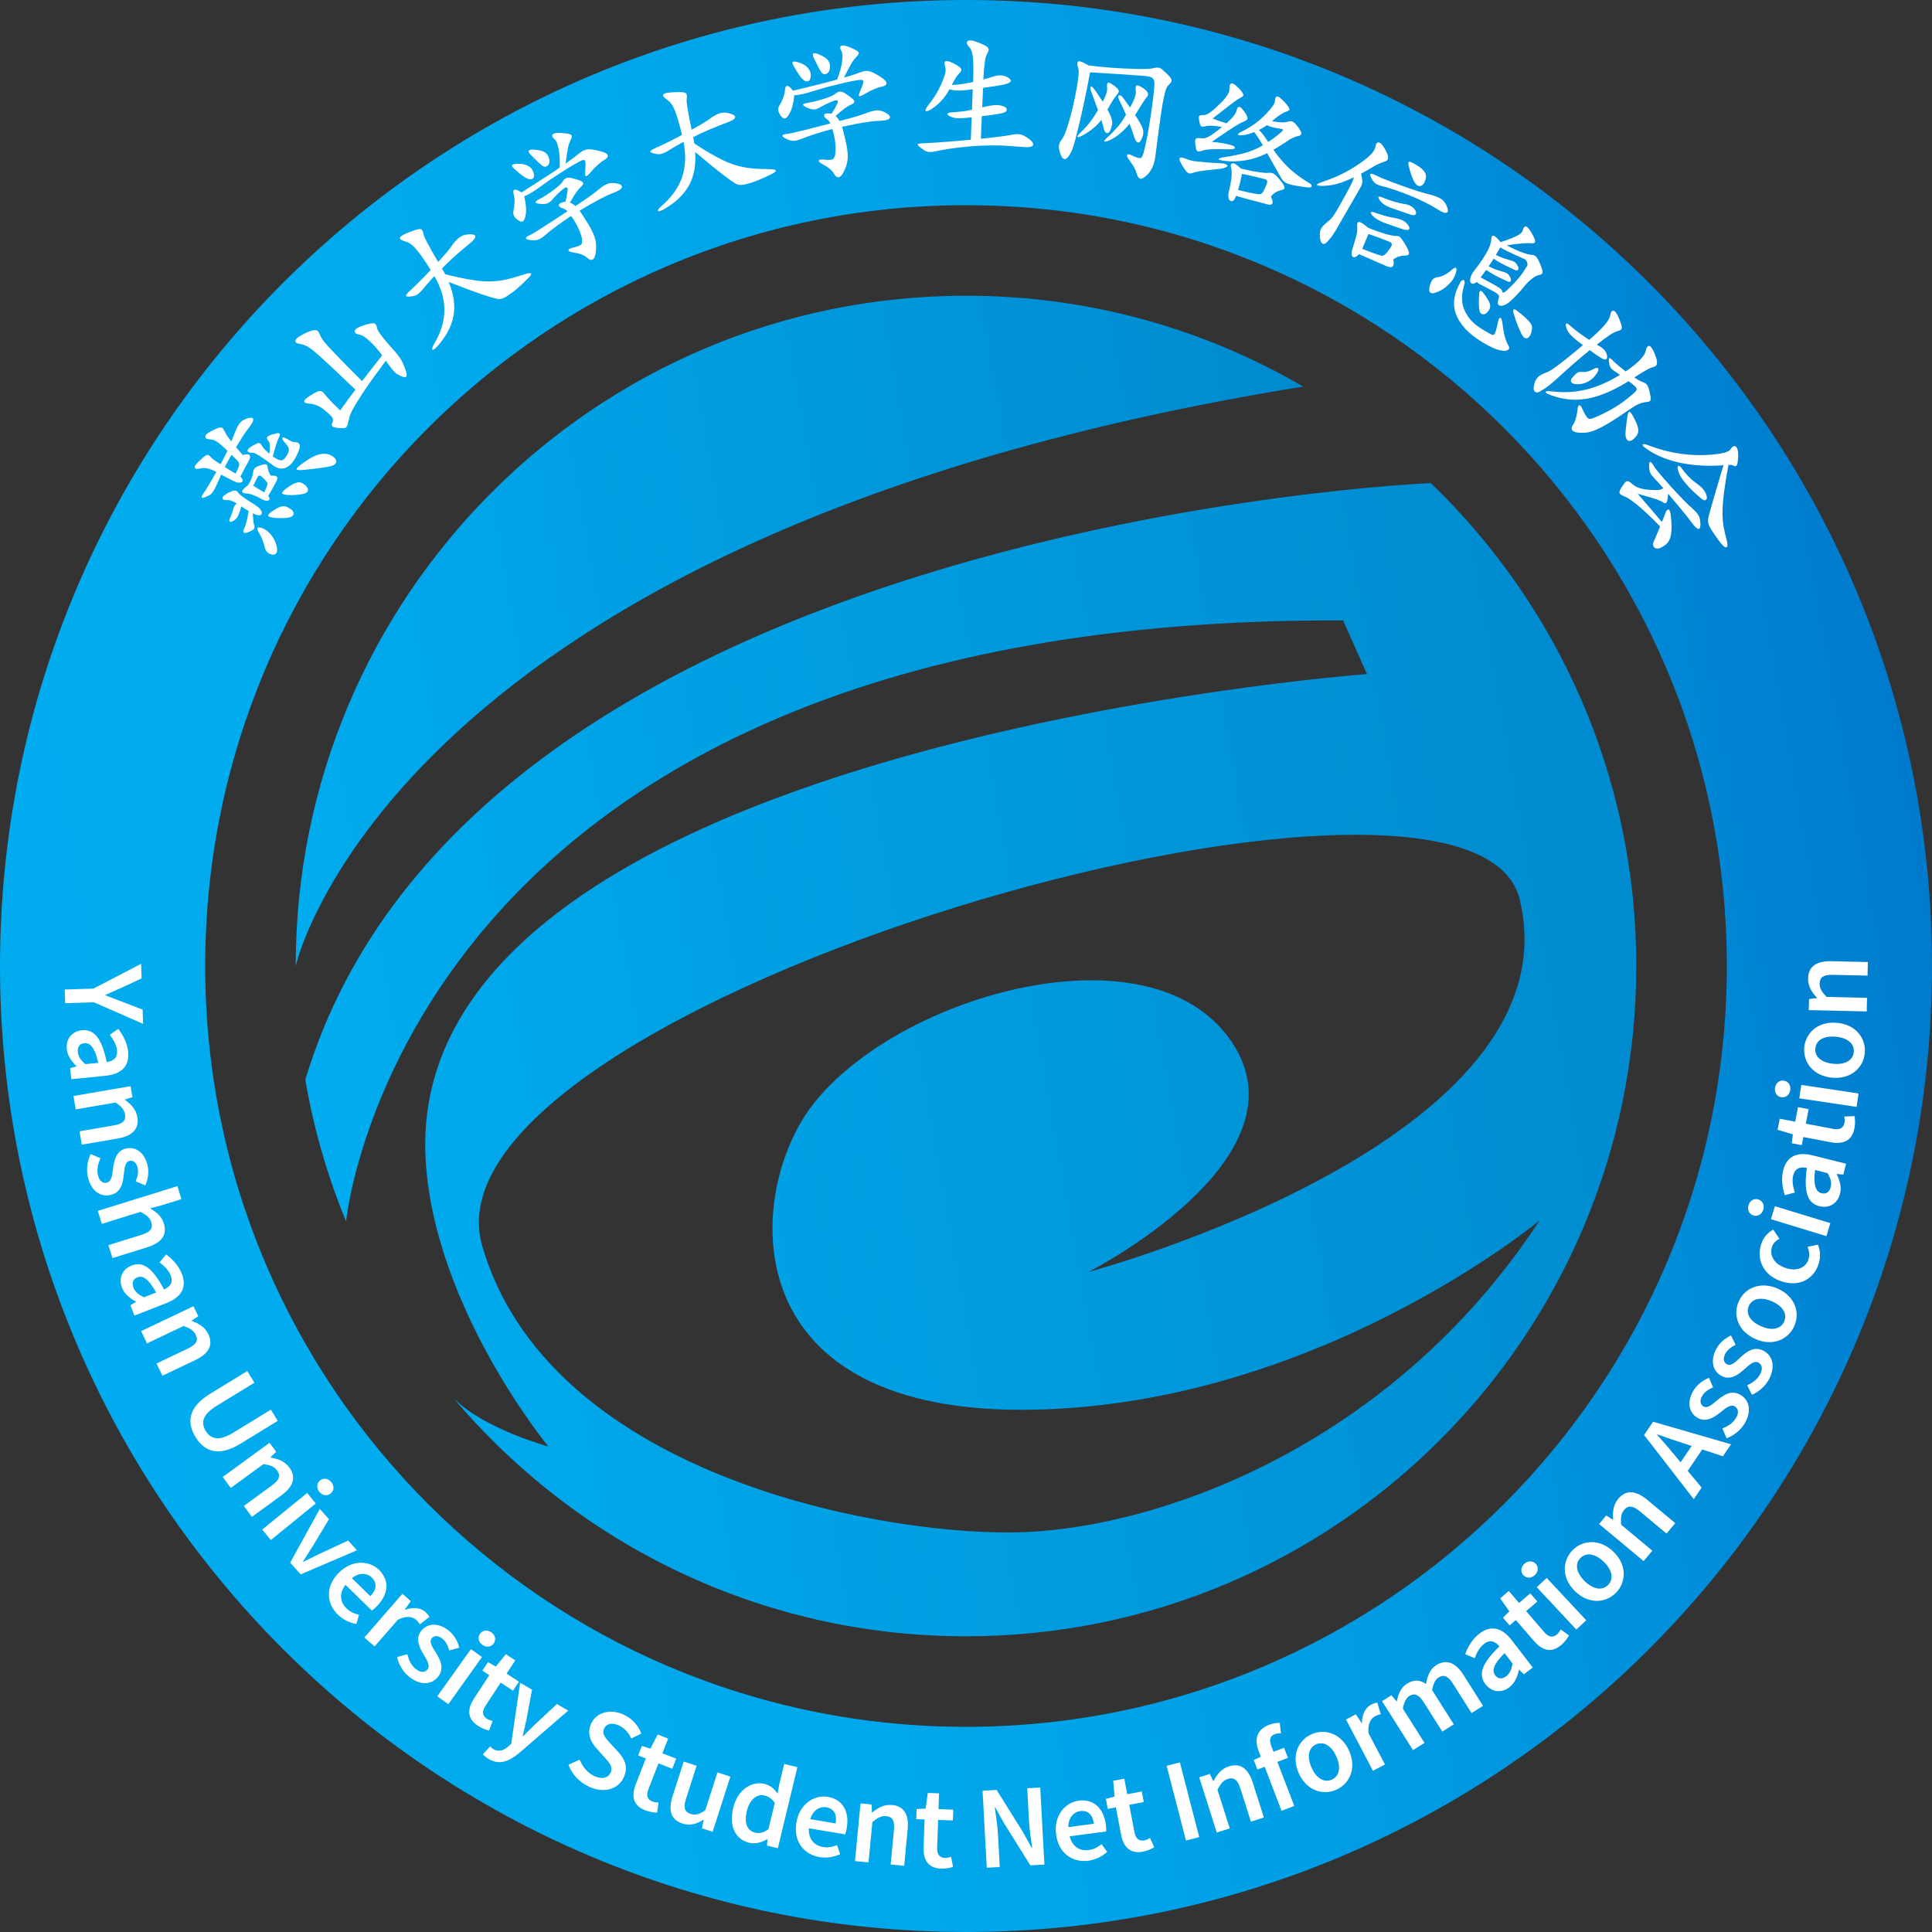 <?xml version="1.0" encoding="UTF-8"?><svg id="_图层_2" xmlns="http://www.w3.org/2000/svg" xmlns:xlink="http://www.w3.org/1999/xlink" viewBox="0 0 1637.5 1637.5"><rect x="0" y="0" width="1637.5" height="1637.5" fill="#333333" stroke="none"/><defs><style>.cls-1{fill:#fff;}.cls-2{fill:url(#_未命名的渐变_17);}.cls-3{fill:url(#_未命名的渐变_19);}.cls-4{fill:url(#_未命名的渐变_19-2);}</style><linearGradient id="_未命名的渐变_19" x1="209.86" y1="587.54" x2="1121.97" y2="426.71" gradientUnits="userSpaceOnUse"><stop offset="0" stop-color="#00acef"/><stop offset="1" stop-color="#008acf"/></linearGradient><linearGradient id="_未命名的渐变_19-2" x1="278.43" y1="1026.62" x2="1397.59" y2="829.28" xlink:href="#_未命名的渐变_19"/><linearGradient id="_未命名的渐变_17" x1="12.3" y1="960.95" x2="1625.2" y2="676.55" gradientUnits="userSpaceOnUse"><stop offset="0" stop-color="#00acef"/><stop offset=".34" stop-color="#00a9ec"/><stop offset=".59" stop-color="#009fe6"/><stop offset=".8" stop-color="#0090db"/><stop offset="1" stop-color="#007acc"/><stop offset="1" stop-color="#007acc"/></linearGradient></defs><g id="_彩色"><path class="cls-3" d="m1104.5,327.64C331.76,452.56,250.63,818.74,250.63,818.74c0-313.76,254.36-568.11,568.12-568.11,104.18,0,201.81,28.04,285.75,77Z"/><path class="cls-4" d="m1212.72,409.44s-811.92,33.21-953.94,505.68v.02c7.13,41.75,18.83,81.95,34.55,120.06,0,0,48.97-512.7,845.05-509.33l20.2,45.44s-819.18,60.21-797.77,412.35c7.64,125.62,103.98,242.36,103.98,242.36,0,0-54.87-15.02-80.21-40.85,104.21,123.36,260.04,201.7,434.17,201.7,313.76,0,568.12-254.35,568.12-568.12,0-160.79-66.8-305.97-174.15-409.31Zm-355.41,889.41c-120.8.99-392.8-52.06-448.54-242.58-60.19-205.79,838.51-462.74,879.25-294.08,49.33,204.2-362.31,315.04-365.34,315.85,2.43-1.25,183.03-94.08,123.75-191.09-65.35-106.93-286.16-44.56-358.44,50.5-54.78,72.04-69.31,257.44,177.24,257.44s439.62-160.41,439.62-160.41c-125.75,192.09-326.74,263.38-447.54,264.37Z"/><path class="cls-2" d="m818.75,0C366.57,0,0,366.57,0,818.75s366.57,818.75,818.75,818.75,818.75-366.57,818.75-818.75S1270.93,0,818.75,0Zm0,1463.59c-356.13,0-644.84-288.71-644.84-644.84S462.62,173.91,818.75,173.91s644.84,288.7,644.84,644.84-288.7,644.84-644.84,644.84Z"/><path class="cls-1" d="m79.19,837.9l40.41-21.03.41,12.39-16.48,7.67c-4.79,2.08-9.27,4.07-14.18,6.29v.4c5.06,1.89,9.66,3.8,14.58,5.54l16.95,6.56.4,12.07-41.71-18.31-24.31.81-.38-11.59,24.31-.81Z"/><path class="cls-1" d="m69.5,873.19c10.47-1.04,16.79,7.09,20.94,26.93,5.24-.68,9.41-3.23,8.75-9.84-.48-4.86-3.13-9.21-6.19-13.25l7.22-4.98c3.92,5.04,7.64,11.66,8.41,19.42,1.22,12.22-5.7,18.98-19.31,20.34l-28.94,2.89-.94-9.39,5.33-1.42-.03-.32c-4.18-4-7.54-8.73-8.12-14.5-.85-8.56,4.37-15.03,12.89-15.88Zm2.83,28.74l10.98-1.1c-2.99-13.09-6.9-17.16-11.83-16.67-4.32.43-5.92,3.56-5.51,7.66.4,3.98,2.65,6.81,6.35,10.1Z"/><path class="cls-1" d="m110.66,920.59l1.6,9.3-6.4,1.99.05.32c4.96,3.61,9.32,7.93,10.46,14.56,1.78,10.37-4.45,16.11-16.67,18.21l-30.36,5.23-1.95-11.35,28.9-4.97c7.96-1.37,10.57-4.17,9.66-9.42-.73-4.26-3.3-6.7-7.93-10l-33.82,5.82-1.95-11.35,48.41-8.33Z"/><path class="cls-1" d="m76.82,978.15l8.37,3.5c-2.29,5.03-3.32,9.62-2.16,14.46,1.25,5.21,4.29,7.07,7.56,6.29,4.01-.96,4.55-6.57,5.27-12.13.85-6.83,2.72-14.85,10.7-16.77,8.28-1.99,15.88,3.26,18.45,13.95,1.6,6.65.18,12.63-1.9,17.24l-8.12-3.48c1.65-3.93,2.55-7.71,1.65-11.46-1.15-4.8-4-6.53-6.99-5.81-3.77.91-4.05,6.08-4.71,11.71-.86,7.04-2.23,15.02-11.14,17.16-8.21,1.97-16.38-2.93-19.28-14.99-1.57-6.53-.43-14.09,2.3-19.68Z"/><path class="cls-1" d="m150.35,1005.34l3.42,11-17.46,5.43-9.2,2.36c4.93,2.78,9.78,6.39,11.77,12.8,3.12,10.05-2.31,16.55-14.15,20.23l-29.41,9.15-3.42-11,28-8.71c7.72-2.4,9.93-5.52,8.35-10.6-1.28-4.12-4.15-6.21-9.17-8.88l-32.77,10.19-3.42-11,67.45-20.98Z"/><path class="cls-1" d="m111.53,1072.62c9.8-3.83,18.08,2.29,27.44,20.28,4.86-2.07,8.18-5.65,5.76-11.83-1.78-4.54-5.5-8.03-9.54-11.09l5.61-6.75c5.13,3.79,10.5,9.16,13.34,16.43,4.47,11.44-.36,19.81-13.1,24.8l-27.08,10.6-3.44-8.79,4.75-2.8-.12-.3c-5.1-2.73-9.62-6.37-11.74-11.77-3.13-8.01.15-15.65,8.12-18.77Zm10.49,26.91l10.28-4.02c-6.42-11.79-11.28-14.66-15.9-12.85-4.04,1.58-4.73,5.03-3.23,8.87,1.46,3.72,4.39,5.84,8.85,8.01Z"/><path class="cls-1" d="m163.97,1107.12l4.06,8.52-5.62,3.65.14.29c5.76,2.13,11.12,5.12,14.01,11.18,4.52,9.5.07,16.71-11.12,22.04l-27.81,13.24-4.95-10.4,26.47-12.61c7.3-3.47,9.04-6.88,6.75-11.68-1.86-3.9-4.99-5.55-10.34-7.48l-30.99,14.76-4.95-10.4,44.35-21.12Z"/><path class="cls-1" d="m178.24,1181.24l31.31-19.18,6.06,9.89-32.06,19.64c-12.14,7.44-13.35,14.42-9.22,21.17,4.18,6.82,11.05,9.08,23.19,1.65l32.06-19.64,5.83,9.52-31.31,19.18c-18.31,11.22-30.45,7.49-38.37-5.44-7.92-12.93-5.81-25.57,12.5-36.79Z"/><path class="cls-1" d="m228.5,1222.88l5.56,7.63-4.85,4.62.19.26c6.05,1.03,11.87,2.97,15.83,8.4,6.2,8.5,3.16,16.41-6.86,23.72l-24.89,18.15-6.79-9.31,23.69-17.28c6.53-4.76,7.62-8.43,4.48-12.73-2.55-3.49-5.93-4.54-11.54-5.44l-27.73,20.22-6.79-9.31,39.69-28.95Z"/><path class="cls-1" d="m260.36,1265.37l7.27,8.93-38.09,31.01-7.27-8.93,38.09-31.02Zm10.89-10.57c3.01-2.45,6.98-1.76,9.55,1.4,2.58,3.16,2.45,7.19-.56,9.64-2.95,2.4-6.98,1.76-9.55-1.4-2.58-3.16-2.39-7.24.56-9.64Z"/><path class="cls-1" d="m271.02,1278.93l7.81,8.69-13.74,22.83c-2.69,4.25-5.48,8.69-8.23,12.99l.27.3c4.57-2.28,9.28-4.57,13.79-6.8l24.17-11.23,7.43,8.27-47.69,20.42-8.9-9.91,25.1-45.56Z"/><path class="cls-1" d="m286.98,1333.19c11.15-11.42,25.95-10.72,34.22-2.65,9.5,9.28,7.81,21.04-1.78,30.86-1.54,1.57-3.25,2.98-4.27,3.66l-22.31-21.78c-5.4,6.91-4.86,14.37.81,19.91,3.01,2.93,6.5,4.5,10.65,5.42l-2.2,7.86c-5.56-1.01-11.3-3.6-15.77-7.96-9.7-9.47-10.67-23.72.65-35.31Zm26.88,19.65c5.28-5.41,6.09-11.05,1.28-15.74-4.09-4-10.69-4.45-16.91.49l15.63,15.26Z"/><path class="cls-1" d="m341.05,1350.85l7.12,6.2-5.09,7.19.24.21c6.84-2.53,13.1-1.8,17.07,1.65,1.89,1.64,2.87,2.92,3.54,4.4l-8.07,6.23c-.98-1.49-1.74-2.57-3.28-3.91-2.96-2.57-8.28-3.65-15.42.05l-19.67,22.6-8.69-7.56,32.24-37.06Z"/><path class="cls-1" d="m336.51,1404.5l8.73-2.46c1.34,5.36,3.38,9.6,7.3,12.67,4.22,3.3,7.76,2.87,9.83.23,2.54-3.24-.51-7.97-3.41-12.78-3.58-5.88-7.09-13.33-2.04-19.78,5.25-6.71,14.47-7.32,23.13-.54,5.39,4.22,7.99,9.78,9.22,14.69l-8.52,2.32c-1.15-4.1-2.79-7.62-5.83-10-3.89-3.05-7.19-2.63-9.08-.21-2.39,3.06.6,7.28,3.58,12.1,3.7,6.05,7.58,13.15,1.94,20.36-5.2,6.65-14.65,7.88-24.42.24-5.29-4.14-9.09-10.77-10.43-16.85Z"/><path class="cls-1" d="m399.15,1397.75l9.38,6.69-28.54,39.98-9.38-6.69,28.54-39.98Zm7.71-13.07c2.25-3.16,6.26-3.54,9.58-1.17,3.32,2.37,4.26,6.29,2.01,9.44-2.21,3.09-6.26,3.54-9.58,1.17-3.32-2.37-4.21-6.35-2.01-9.44Z"/><path class="cls-1" d="m401.88,1439.42l12.83-19.57-5.85-3.84,4.74-7.23,6.64,3.73,8.48-10.46,8,5.24-7.35,11.21,10.47,6.86-5.02,7.66-10.47-6.86-12.82,19.55c-3.17,4.83-2.85,8.44,1.09,11.03,1.41.92,3.38,1.55,4.9,1.87l-3.01,8.17c-2.72-.73-6.09-1.84-9.38-4-9.47-6.21-9.05-14.5-3.24-23.36Z"/><path class="cls-1" d="m409.22,1486.86l6.3-6.66c.67.71,1.7,1.77,2.71,2.35,4.47,2.58,8.83,1.04,12.71-2.4l2.34-2.21,7.57-51.68,10.11,5.85-4.72,25.09c-.9,4.52-2.11,9.41-3.21,14.18l.35.2c3.36-3.33,6.85-6.9,10.21-10.13l18.4-17.18,9.63,5.57-41.09,35.57c-9.07,7.53-16.97,10.88-26.25,5.52-2.32-1.34-3.78-2.65-5.04-4.07Z"/><path class="cls-1" d="m481.79,1495.78l9.47-4.4c2.39,6.01,6.84,11.36,12.36,13.9,6.69,3.08,11.75,1.73,13.89-2.9,2.25-4.89-.86-8.21-5.21-12.99l-6.5-7.26c-4.73-5.13-8.75-12.6-4.76-21.28,4.36-9.46,16.07-12.9,27.66-7.57,6.94,3.2,12.34,9.16,14.82,16.01l-8.49,4.19c-2.3-4.96-5.46-8.7-10.55-11.04-5.63-2.59-10.51-1.65-12.51,2.69-2.15,4.67,1.58,8.48,5.57,12.76l6.46,7.05c5.71,6.2,8.6,12.94,4.63,21.55-4.43,9.63-16.12,13.98-29.46,7.84-8.03-3.7-14.31-10.42-17.39-18.56Z"/><path class="cls-1" d="m538.88,1512.2l8.5-21.8-6.52-2.54,3.14-8.05,7.27,2.28,6.14-11.99,8.91,3.47-4.87,12.48,11.66,4.55-3.33,8.54-11.67-4.55-8.49,21.78c-2.1,5.38-1.04,8.84,3.35,10.56,1.57.61,3.63.82,5.18.82l-1.25,8.61c-2.82-.15-6.34-.54-10.01-1.97-10.55-4.11-11.86-12.31-8.01-22.19Z"/><path class="cls-1" d="m570.05,1522.37l9.43-29.32,10.97,3.53-8.98,27.91c-2.47,7.69-1.2,11.3,3.87,12.93,4.11,1.32,7.43.29,12.44-3.14l10.3-32.03,10.97,3.53-15.04,46.76-8.99-2.89,1.38-7.16-.3-.1c-5.68,3.55-11.23,5.25-17.63,3.2-10.01-3.22-12.21-11.41-8.42-23.21Z"/><path class="cls-1" d="m621.51,1532.15c3.75-15.55,15.81-22.73,26.27-20.21,5.41,1.3,8.34,4.15,11.26,8.27l1.43-7.8,4.17-17.3,11.2,2.7-16.56,68.67-9.18-2.21.39-5.38-.31-.07c-4.39,2.69-9.97,4.3-15.1,3.07-11.9-2.87-17.37-13.98-13.57-29.73Zm29.81,18.17l5.36-22.24c-2.56-3.7-5.54-5.53-8.77-6.31-6.07-1.46-12.47,3.08-14.87,13.04-2.5,10.38.14,16.82,7.02,18.48,3.69.89,7.2,0,11.25-2.97Z"/><path class="cls-1" d="m674.98,1544.68c2.63-15.74,15.18-23.62,26.58-21.72,13.1,2.19,18.42,12.81,16.16,26.34-.36,2.17-.96,4.3-1.42,5.44l-30.75-5.14c-.49,8.76,4.22,14.57,12.03,15.88,4.14.69,7.91-.02,11.83-1.63l2.69,7.71c-5.14,2.35-11.33,3.5-17.49,2.47-13.38-2.23-22.3-13.38-19.63-29.36Zm33.29.78c1.25-7.46-1.31-12.55-7.94-13.65-5.64-.94-11.32,2.45-13.6,10.06l21.54,3.6Z"/><path class="cls-1" d="m729.34,1528.5l9.4.9.24,6.69.32.03c4.79-3.84,10.1-6.91,16.79-6.27,10.47,1,14.38,8.52,13.2,20.87l-2.93,30.66-11.47-1.09,2.79-29.19c.77-8.04-1.25-11.29-6.55-11.8-4.3-.41-7.33,1.43-11.73,5.03l-3.26,34.17-11.47-1.09,4.67-48.9Z"/><path class="cls-1" d="m782.79,1565.49l.83-23.38-7-.25.31-8.63,7.61-.25,1.83-13.34,9.55.34-.47,13.39,12.51.44-.32,9.15-12.51-.44-.83,23.36c-.21,5.78,1.93,8.69,6.65,8.86,1.68.06,3.7-.43,5.16-.94l1.66,8.54c-2.71.79-6.16,1.58-10.1,1.44-11.31-.4-15.26-7.7-14.88-18.3Z"/><path class="cls-1" d="m832.79,1517.73l11.9-.65,22.28,35.61,7.51,13.57.4-.02c-.93-6.72-2.29-14.94-2.69-22.21l-1.54-28.36,11.02-.6,3.54,65.3-11.9.65-22.28-35.67-7.5-13.51-.4.02c.93,6.88,2.28,14.7,2.67,21.97l1.55,28.6-11.02.6-3.54-65.3Z"/><path class="cls-1" d="m895.09,1554.74c-2.08-15.82,7.62-27.03,19.08-28.53,13.17-1.73,21.36,6.87,23.15,20.48.29,2.18.34,4.39.23,5.62l-30.92,4.07c2.09,8.52,8.29,12.71,16.14,11.67,4.16-.55,7.56-2.33,10.84-5.02l4.82,6.59c-4.23,3.74-9.82,6.66-16,7.47-13.44,1.77-25.24-6.28-27.35-22.34Zm32.06-8.98c-.99-7.5-4.92-11.62-11.58-10.74-5.67.75-10.11,5.65-10.07,13.59l21.65-2.85Z"/><path class="cls-1" d="m950.16,1554.83l-4.36-22.99-6.88,1.31-1.61-8.49,7.37-1.93-1.16-13.42,9.39-1.78,2.5,13.17,12.3-2.33,1.71,9-12.3,2.33,4.36,22.97c1.08,5.68,3.81,8.05,8.45,7.17,1.65-.31,3.51-1.24,4.82-2.06l3.51,7.97c-2.47,1.36-5.66,2.91-9.53,3.64-11.12,2.11-16.58-4.14-18.56-14.56Z"/><path class="cls-1" d="m988.8,1496.65l11.23-2.91,16.39,63.32-11.23,2.91-16.39-63.32Z"/><path class="cls-1" d="m1016.42,1506.38l8.99-2.87,2.85,6.06.31-.1c2.89-5.41,6.58-10.32,12.98-12.36,10.02-3.19,16.57,2.19,20.33,14.01l9.35,29.34-10.98,3.5-8.9-27.93c-2.45-7.7-5.59-9.89-10.66-8.28-4.12,1.31-6.18,4.19-8.81,9.23l10.42,32.7-10.98,3.5-14.92-46.8Z"/><path class="cls-1" d="m1062.64,1491.75l6.54-3.06,19.16-7.35,3.28,8.55-25.88,9.93-3.09-8.07Zm4.16-7.59c-3.65-9.5-1.95-18.15,8.88-22.3,3.32-1.28,6.65-1.65,9.02-1.62l1.03,8.82c-1.92-.08-3.81.22-5.38.82-3.81,1.46-4.9,4.64-2.86,9.97l19.48,50.79-10.76,4.13-19.41-50.61Z"/><path class="cls-1" d="m1100.84,1503.04c-6.72-14.92-.46-28.09,10.7-33.11,11.16-5.03,25.17-.99,31.89,13.93,6.68,14.84.42,28.02-10.74,33.04-11.16,5.03-25.17.99-31.86-13.86Zm31.8-14.32c-4.04-8.97-10.67-13.18-17.24-10.22-6.56,2.96-7.81,10.71-3.77,19.68,4.04,8.97,10.64,13.11,17.2,10.15,6.56-2.96,7.84-10.64,3.8-19.61Z"/><path class="cls-1" d="m1140.8,1457.38l8.36-4.39,4.85,7.34.28-.15c.12-7.29,3.07-12.86,7.72-15.31,2.21-1.16,3.76-1.62,5.39-1.7l2.88,9.78c-1.75.38-3.03.69-4.83,1.64-3.47,1.82-6.4,6.39-5.54,14.39l13.94,26.52-10.2,5.36-22.85-43.48Z"/><path class="cls-1" d="m1171.36,1441.86l7.97-5.05,4.33,5.19.27-.17c1.19-5.89,3.31-11.45,8.51-14.74,6.08-3.85,11.3-3.28,16.16.18,1.29-6.74,3.37-12.55,8.64-15.89,8.75-5.54,16.62-2.1,23.25,8.38l16.48,26.02-9.73,6.16-15.69-24.77c-4.32-6.83-7.98-8.11-12.34-5.35-2.63,1.67-4.4,5.16-5.41,10.67l18.37,28.99-9.73,6.17-15.69-24.77c-4.32-6.83-7.98-8.11-12.34-5.35-2.57,1.63-4.4,5.16-5.41,10.67l18.37,28.99-9.73,6.17-26.29-41.49Z"/><path class="cls-1" d="m1259.02,1427.47c-6.41-8.34-2.83-18,11.84-31.99-3.34-4.09-7.7-6.29-12.97-2.24-3.87,2.97-6.18,7.52-8,12.24l-8.04-3.51c2.21-5.99,5.88-12.64,12.06-17.39,9.74-7.48,19.13-5.16,27.47,5.68l17.71,23.06-7.49,5.75-4.01-3.78-.25.2c-1.2,5.66-3.44,11.02-8.04,14.55-6.82,5.24-15.07,4.21-20.29-2.57Zm22.93-17.56l-6.72-8.75c-9.54,9.45-10.94,14.91-7.92,18.84,2.64,3.44,6.15,3.15,9.42.64,3.17-2.44,4.39-5.84,5.23-10.72Z"/><path class="cls-1" d="m1300.07,1390.8l-15.29-17.72-5.3,4.57-5.65-6.54,5.42-5.36-7.73-11.03,7.24-6.25,8.75,10.15,9.48-8.18,5.99,6.94-9.48,8.18,15.28,17.7c3.78,4.38,7.33,5.06,10.9,1.98,1.27-1.1,2.42-2.83,3.14-4.19l7.02,5.14c-1.45,2.42-3.44,5.35-6.42,7.92-8.57,7.4-16.43,4.72-23.36-3.31Z"/><path class="cls-1" d="m1291.21,1335.12c-2.65-2.83-2.23-6.84.75-9.62s7-2.93,9.65-.1c2.59,2.78,2.23,6.84-.75,9.62-2.98,2.79-7.06,2.87-9.65.1Zm11.29,10.15l8.42-7.86,33.53,35.89-8.42,7.86-33.53-35.89Z"/><path class="cls-1" d="m1335.06,1348.79c-11.78-11.35-10.86-25.91-2.36-34.72s23.01-10.27,34.79,1.09c11.72,11.3,10.8,25.85,2.3,34.67s-23.01,10.27-34.73-1.03Zm24.21-25.11c-7.08-6.83-14.8-8.27-19.8-3.09-5,5.18-3.27,12.85,3.81,19.67,7.08,6.83,14.75,8.22,19.74,3.03,5-5.18,3.33-12.79-3.75-19.62Z"/><path class="cls-1" d="m1355.32,1291.74l6.04-7.26,5.67,3.57.21-.25c-.47-6.12-.01-12.24,4.29-17.41,6.73-8.08,15.15-7.07,24.68.87l23.67,19.71-7.37,8.85-22.53-18.76c-6.21-5.17-10.03-5.33-13.44-1.24-2.76,3.32-2.95,6.86-2.46,12.52l26.38,21.96-7.37,8.85-37.75-31.43Z"/><path class="cls-1" d="m1393.47,1216.27l7.64-11.25,66.08,19.1-6.9,10.16-34.39-11.31c-6.89-2.17-14.14-4.77-21.16-7.21l-.22.33c4.98,5.56,10.02,11.3,14.58,16.91l23.15,27.85-6.65,9.79-42.13-54.37Zm27.02,28.88l17.3-25.48,7.53,5.11-17.3,25.48-7.53-5.11Z"/><path class="cls-1" d="m1463.39,1219.02l-3.59-8.33c5.14-2.04,9.07-4.62,11.6-8.91,2.72-4.62,1.82-8.07-1.08-9.77-3.55-2.09-7.83,1.57-12.21,5.07-5.35,4.33-12.27,8.8-19.34,4.64-7.35-4.32-9.17-13.37-3.6-22.85,3.47-5.9,8.64-9.21,13.34-11.09l3.43,8.14c-3.92,1.69-7.19,3.78-9.14,7.11-2.5,4.26-1.65,7.47,1,9.03,3.34,1.97,7.13-1.56,11.52-5.15,5.5-4.47,12.03-9.26,19.93-4.62,7.28,4.28,9.75,13.48,3.47,24.17-3.41,5.79-9.48,10.44-15.32,12.57Z"/><path class="cls-1" d="m1484.89,1182.21l-4.06-8.12c5.02-2.32,8.8-5.12,11.08-9.55,2.45-4.77,1.36-8.16-1.62-9.7-3.66-1.88-7.73,2-11.91,5.75-5.1,4.62-11.76,9.47-19.05,5.72-7.58-3.9-9.91-12.83-4.88-22.62,3.13-6.08,8.11-9.68,12.69-11.82l3.88,7.93c-3.81,1.91-6.96,4.18-8.73,7.61-2.26,4.39-1.23,7.55,1.51,8.96,3.45,1.78,7.04-1.96,11.21-5.79,5.24-4.77,11.49-9.92,19.64-5.73,7.5,3.86,10.5,12.91,4.82,23.94-3.07,5.98-8.87,10.95-14.59,13.41Z"/><path class="cls-1" d="m1487.93,1134.96c-15-6.53-19.22-20.49-14.33-31.71s17.98-17.65,32.98-11.12c14.93,6.5,19.15,20.46,14.26,31.68-4.88,11.22-17.98,17.65-32.9,11.16Zm13.92-31.98c-9.02-3.93-16.76-2.58-19.63,4.02s1.42,13.18,10.44,17.11c9.02,3.93,16.69,2.55,19.56-4.05s-1.34-13.15-10.37-17.07Z"/><path class="cls-1" d="m1508.95,1085.7c-15.41-5.51-20.4-19.57-16-31.89,2.1-5.88,5.9-9.36,10.03-11.66l5.16,7.79c-3.02,1.68-5.1,3.57-6.14,6.47-2.67,7.46,1.67,14.83,10.93,18.14s17.18.41,19.76-6.79c1.29-3.62.71-7.56-.57-10.99l8.73-1.85c2.29,5.71,2.17,11.86.29,17.14-4.51,12.62-16.86,19.12-32.19,13.64Z"/><path class="cls-1" d="m1486.15,1030.21c-3.71-1.13-5.35-4.81-4.16-8.71s4.6-6.04,8.32-4.91c3.63,1.11,5.35,4.81,4.16,8.71s-4.68,6.01-8.32,4.91Zm14.85,3.15l3.36-11.02,46.98,14.35-3.36,11.02-46.98-14.35Z"/><path class="cls-1" d="m1542.04,1022.33c-10.21-2.56-13.4-12.35-10.6-32.43-5.16-1.13-9.94-.14-11.56,6.3-1.19,4.73-.17,9.73,1.34,14.56l-8.48,2.25c-1.99-6.06-3.24-13.55-1.35-21.12,2.98-11.91,11.79-15.93,25.06-12.61l28.21,7.07-2.29,9.16-5.49-.47-.08.31c2.58,5.18,4.15,10.77,2.74,16.4-2.09,8.34-9.19,12.67-17.5,10.58Zm7.06-28l-10.71-2.68c-1.61,13.33.69,18.48,5.5,19.69,4.21,1.06,6.77-1.35,7.77-5.35.97-3.88-.19-7.3-2.56-11.65Z"/><path class="cls-1" d="m1551.43,968.09l-22.99-4.37-1.31,6.88-8.49-1.61.91-7.56-12.91-3.84,1.79-9.39,13.16,2.5,2.34-12.3,9,1.71-2.34,12.3,22.97,4.37c5.68,1.08,8.89-.59,9.77-5.23.31-1.65.14-3.72-.14-5.24l8.7-.34c.36,2.8.63,6.33-.11,10.2-2.11,11.12-9.93,13.91-20.34,11.93Z"/><path class="cls-1" d="m1509.86,929.99c-3.84-.57-6-3.97-5.4-8,.6-4.04,3.66-6.65,7.5-6.08,3.76.56,6,3.97,5.4,8-.6,4.04-3.74,6.64-7.5,6.08Zm15.15.93l1.7-11.39,48.58,7.25-1.7,11.39-48.58-7.25Z"/><path class="cls-1" d="m1552.7,913.41c-16.29-1.56-24.62-13.53-23.46-25.71,1.17-12.18,11.62-22.35,27.91-20.79,16.21,1.55,24.54,13.52,23.38,25.71-1.17,12.18-11.62,22.35-27.83,20.8Zm3.33-34.72c-9.8-.94-16.74,2.74-17.42,9.9-.69,7.17,5.43,12.09,15.23,13.03,9.79.94,16.66-2.74,17.34-9.91.69-7.17-5.35-12.09-15.15-13.02Z"/><path class="cls-1" d="m1533.06,856.14l.22-9.44,6.66-.73v-.32c-4.17-4.5-7.62-9.58-7.46-16.3.24-10.52,7.46-14.95,19.86-14.67l30.79.71-.26,11.52-29.31-.67c-8.08-.19-11.17,2.06-11.29,7.38-.1,4.32,1.96,7.21,5.86,11.34l34.31.79-.26,11.52-49.11-1.12Z"/><path class="cls-1" d="m192.74,382.06c-2.1-2.03-3.87-3.66-5.3-4.89-1.43-1.23-2.69-2.19-3.77-2.89-1.08-.69-2.04-1.16-2.89-1.41-.85-.24-1.74-.4-2.67-.46-2.66-.08-4.01-.84-4.04-2.27-.04-1.43,1.37-2.87,4.21-4.31,2.3-1.23,4.14-2.13,5.5-2.7,1.36-.57,2.46-.83,3.31-.78.84.05,1.51.38,2,1.01.49.63,1.02,1.52,1.58,2.69.56,1.16,1.24,2.36,2.04,3.59.8,1.23,1.95,2.75,3.43,4.54.46-1.23.96-2.52,1.49-3.86.53-1.33,1.13-2.84,1.8-4.52.67-1.68,1.32-3.12,1.96-4.33.64-1.21,1.33-2.24,2.06-3.1.73-.85,1.59-1.57,2.58-2.16.98-.58,2.12-1.11,3.42-1.58,1.47-.44,2.64-.63,3.52-.56.88.07,1.41.46,1.6,1.17.19.71-.08,1.77-.8,3.17-.72,1.4-1.97,3.18-3.76,5.35-.86.96-2.17,2.83-3.93,5.6-1.76,2.77-3.77,6-6.02,9.7.81.94,1.69,1.96,2.63,3.05.95,1.09,2,2.28,3.16,3.56,2.83-.87,4.71-.84,5.62.08.92.92.56,2.86-1.08,5.81-1.23,2.07-2.3,3.98-3.21,5.73-.91,1.75-2.04,3.96-3.39,6.62,1.59,1.78,2.21,3.1,1.86,3.97-.36.87-1.49,1.28-3.4,1.23-.47-.03-.97-.11-1.51-.24-.54-.13-1.3-.43-2.28-.92-.98-.48-2.34-1.15-4.08-2.01-1.74-.86-4.05-2.08-6.93-3.68-1.68,3.99-3.05,7.11-4.1,9.34-1.05,2.24-2,3.97-2.84,5.18-.84,1.22-1.68,2.1-2.54,2.63-.85.53-1.97,1.1-3.35,1.7-4,1.72-4.82.86-2.46-2.57.54-.79,1.13-1.65,1.77-2.57.63-.92,1.37-2.09,2.2-3.51.83-1.42,1.83-3.11,2.99-5.08,1.16-1.97,2.56-4.43,4.2-7.38-3-1.57-5.51-2.58-7.54-3.01-2.04-.43-4.04-.4-6.03.08-2.65.61-4.18.4-4.6-.62-.42-1.02.69-2.8,3.33-5.36,1.71-1.64,3.09-2.9,4.13-3.78,1.04-.88,1.91-1.43,2.59-1.64.68-.21,1.28-.14,1.81.23.53.36,1.12.92,1.77,1.66,1.22,1.33,3.95,3.3,8.17,5.91,1.19-2.29,2.25-4.33,3.19-6.11.94-1.78,1.82-3.56,2.64-5.32Zm11.82,47.17c-.96,3.51-1.93,6.23-2.9,8.13-.97,1.91-2.29,3.3-3.97,4.18-1.52.8-2.52.98-3,.55-.48-.43-.4-1.39.24-2.89.5-1.01,1.01-2.24,1.52-3.69.51-1.44.96-2.95,1.37-4.52.17-.66.45-1.32.84-1.97.4-.65,1.03-1.45,1.88-2.42-1.61-.91-3.06-1.62-4.36-2.13-1.3-.51-2.52-.71-3.65-.62-2.62.14-3.93-.42-3.94-1.69,0-1.26,1.59-2.74,4.79-4.42,2.73-1.42,4.68-2.07,5.85-1.94,1.17.13,2.1.76,2.77,1.9.11.27.47.69,1.1,1.26.62.58,1.34,1.16,2.14,1.76.8.6,1.6,1.17,2.39,1.72.79.54,1.38.95,1.78,1.22,3.83,2.34,6.5,4.06,8.03,5.16,1.53,1.1,2.55,1.97,3.07,2.63.76,1.01,1.22,1.93,1.37,2.77s-.03,1.49-.54,1.96c-.52.47-1.36.64-2.54.51-1.17-.13-2.69-.68-4.54-1.66.17,3.42.35,5.77.53,7.06.18,1.29.39,2.26.62,2.91.42,1.36.39,2.43-.1,3.21-.49.78-2.07,1.71-4.75,2.78-2.14.86-3.51.94-4.1.24-.59-.7-.33-1.98.76-3.85.5-1.01,1.09-2.75,1.76-5.2s1.24-5.51,1.72-9.16c-1.08-.55-2.14-1.16-3.18-1.83-1.04-.67-2.03-1.32-2.95-1.96Zm-4.88-27.83c.98-1.85,1.71-3.36,2.18-4.54.47-1.18.75-2.15.84-2.92.09-.76-.02-1.42-.32-1.97-.3-.55-.77-1.14-1.41-1.77-.85-.88-1.67-1.71-2.44-2.48-.78-.78-1.55-1.52-2.31-2.25-1.05,1.81-2.04,3.57-2.99,5.3-.95,1.73-1.84,3.42-2.69,5.07,1.36.84,2.81,1.74,4.34,2.69,1.53.96,3.13,1.91,4.8,2.87Zm10.61,9.78c2.48-4.02,3.86-7.44,4.15-10.26.2-1.7.63-2.99,1.27-3.86.65-.87,2.1-1.68,4.38-2.45,2.92-1,4.76-1.34,5.51-1.02.75.32,1.2,1.36,1.35,3.12.1.85.3,1.71.61,2.61.31.89.94,2.2,1.89,3.92,2.71-.27,4.44-.03,5.18.73.74.76.62,2.06-.36,3.91-.85,1.65-1.84,3.52-2.98,5.6-1.14,2.08-2.44,4.32-3.89,6.72,1.11,1.64,1.38,2.79.81,3.47-.52.62-1.37.86-2.54.73-1.17-.13-2.53-.62-4.07-1.49-2.44-1.39-4.85-2.51-7.22-3.37-2.37-.85-4.37-1.31-5.99-1.35-2.02-.03-3.03-.6-3.04-1.73,0-1.12,1.64-2.88,4.94-5.27Zm18.04-26.63c.73-5.71.51-9.21-.64-10.49-1.44-1.57-1.78-2.85-1.01-3.83.77-.98,3.33-1.95,7.7-2.93,1.42-.38,2.32-.23,2.67.46.36.68.06,1.86-.9,3.53-.21.44-.43.94-.67,1.5-.24.56-.54,1.38-.88,2.45-.35,1.07-.79,2.52-1.31,4.34s-1.23,4.23-2.12,7.21c3.4,2.54,5.94,3.65,7.61,3.34s3.33-2.08,4.97-5.32c.46-.95.78-1.77.97-2.47.19-.7.21-1.36.06-2-.15-.63-.43-1.29-.84-1.96-.41-.67-1.02-1.48-1.83-2.42-2.33-2.67-3.24-4.32-2.72-4.93.52-.61,2.01-.17,4.47,1.33,1.8,1.05,3.11,1.73,3.91,2.04.8.31,1.75.45,2.84.42,1.55,0,2.63.59,3.22,1.78.59,1.19.26,3.33-1.01,6.44-2.88,6.86-6.16,11.2-9.85,13.04-3.69,1.83-7.43,1.35-11.23-1.46-5.13-3.83-9.1-6.6-11.89-8.33-2.79-1.73-4.5-2.56-5.12-2.51-2.97.09-4.6-.44-4.87-1.6-.27-1.16,1.21-2.67,4.43-4.53,1.41-.78,2.53-1.34,3.35-1.7.83-.35,1.51-.49,2.04-.42.53.07.98.34,1.35.79.37.45.82,1.14,1.33,2.08.5.83,1.28,1.78,2.34,2.85,1.06,1.07,2.27,2.17,3.63,3.3Zm-4.31,32.72c.74-1.63,1.31-2.96,1.72-3.99.42-1.03.69-1.85.84-2.48s.14-1.12-.01-1.46c-.15-.34-.38-.72-.68-1.13-.81-.94-1.59-1.78-2.36-2.5-.76-.72-1.5-1.42-2.2-2.1-.81-.65-1.55-.71-2.23-.15-.67.56-1.47,1.93-2.39,4.11-.23.62-.53,1.26-.89,1.93-.37.67-.76,1.39-1.2,2.16,2.53,1.55,4.49,2.75,5.89,3.62,1.4.87,2.57,1.53,3.51,1.98Zm-1.55,30.4c1.24.46,2.47,1.17,3.71,2.12,1.24.95,2.42,2.1,3.53,3.45,1.11,1.35,2.08,2.87,2.91,4.55.83,1.69,1.47,3.47,1.94,5.34.66,2.98.41,5.04-.76,6.18-1.17,1.14-3.05,1.11-5.62-.08-.95-.46-1.77-1.17-2.46-2.13-.7-.96-1.37-2.88-2.01-5.75-.17-.6-.41-1.35-.72-2.24-.31-.89-.66-1.79-1.06-2.7-.4-.9-.8-1.76-1.21-2.58-.41-.81-.78-1.48-1.1-2-1.39-2.22-1.83-3.66-1.32-4.33.51-.67,1.9-.61,4.17.18Zm23.84-16.22c1.91,1.31,2.75,2.7,2.54,4.15-.22,1.45-1.49,2.45-3.81,2.99-.78.14-1.76.27-2.95.37-1.19.11-2.42.16-3.68.16-1.27,0-2.52,0-3.76-.04-1.24-.03-2.28-.14-3.12-.33-2.66-.37-4.07-.93-4.24-1.68-.17-.74.79-1.86,2.88-3.34,2.04-1.41,3.78-2.5,5.22-3.25,1.44-.75,2.75-1.21,3.93-1.37,1.18-.16,2.31-.04,3.39.37,1.08.4,2.28,1.06,3.6,1.97Zm12.09-20.52c2.06,1.81,2.93,3.4,2.61,4.78-.32,1.38-1.58,2.33-3.79,2.86-.6.17-1.46.33-2.59.48-1.12.15-2.33.29-3.63.41-1.3.12-2.61.19-3.93.21-1.32.01-2.48-.03-3.48-.13-2.81-.28-4.3-.8-4.47-1.55-.17-.74.96-2.03,3.39-3.86,2.07-1.59,3.87-2.8,5.41-3.63,1.54-.83,2.93-1.36,4.15-1.59,1.22-.22,2.33-.14,3.32.25.99.39,1.99.98,3,1.78Zm23.69-24.05c2.31,1.59,3.22,3.26,2.74,5.02-.48,1.76-2.56,2.97-6.23,3.65-.89.16-2.15.37-3.77.61-1.62.24-3.42.49-5.39.74-1.97.25-4.04.5-6.2.76-2.17.26-4.18.47-6.05.64-3.62.33-5.55.16-5.78-.49-.23-.65.98-1.99,3.65-4.04,3.53-2.72,6.64-4.78,9.35-6.17,2.71-1.39,5.13-2.3,7.26-2.72s4.06-.43,5.78-.03c1.71.4,3.26,1.08,4.65,2.03Z"/><path class="cls-1" d="m301.23,330.3c-6.23-5.98-11.55-11.07-15.97-15.25-4.41-4.18-8.17-7.69-11.29-10.51s-5.68-5.06-7.69-6.72c-2.01-1.66-3.72-2.91-5.13-3.76-1.4-.85-2.62-1.43-3.64-1.75-1.02-.32-2.11-.58-3.24-.78-2.84-.4-4.16-1.33-3.96-2.81.2-1.47,2.56-3.36,7.1-5.66,2.35-1.18,4.3-2.02,5.85-2.54,1.55-.51,2.83-.75,3.85-.71,1.02.04,1.82.36,2.4.97.58.61,1.08,1.45,1.49,2.52.3.84.67,1.67,1.11,2.48.44.81,1.1,1.8,1.97,2.97.87,1.17,2.07,2.6,3.61,4.3,1.53,1.7,3.57,3.88,6.12,6.54,2.54,2.67,5.69,5.91,9.45,9.74,3.75,3.83,8.29,8.41,13.6,13.73,2.81-3.62,5.71-7.36,8.69-11.21,2.98-3.85,5.76-7.41,8.36-10.69-1.69-2.29-3.43-4.46-5.22-6.51-1.79-2.06-3.53-3.86-5.2-5.41-1.67-1.55-3.21-2.81-4.62-3.77-1.41-.96-2.59-1.52-3.56-1.67-3.35-.55-4.91-1.64-4.69-3.26.22-1.62,2.67-3.18,7.33-4.69,2.42-.78,4.34-1.32,5.78-1.6,1.44-.28,2.57-.33,3.39-.15.82.18,1.4.65,1.73,1.41.33.76.62,1.76.87,3,.31,1.18,1.46,3.13,3.47,5.83,2.01,2.7,5.18,6.47,9.52,11.31,1.68,1.83,3.08,3.46,4.21,4.88s2.09,2.79,2.88,4.1c.79,1.32,1.47,2.63,2.03,3.95.56,1.32,1.14,2.82,1.75,4.51,1.26,3.54,1.41,5.66.47,6.36-.95.7-3.37-.04-7.26-2.23-2.12-1.14-5.36-4.98-9.74-11.52-3.91,5.23-7.59,10.24-11.03,15.03-3.44,4.79-6.56,9.34-9.36,13.64-2.14,3.27-3.85,5.98-5.14,8.12-1.29,2.15-2.32,4.01-3.11,5.58-.79,1.57-1.38,2.97-1.78,4.19-.4,1.23-.75,2.52-1.07,3.88-.36,1.76-.7,3.13-1.02,4.09-.32.97-.76,1.66-1.32,2.06-.56.41-1.32.62-2.28.64-.96.02-2.26-.04-3.91-.18-2.95-.28-4.74-.75-5.38-1.42-.64-.66-.55-1.88.27-3.65.27-.63.4-1.25.39-1.88-.01-.62-.3-1.34-.85-2.15-.55-.81-1.42-1.75-2.6-2.83-1.18-1.08-2.78-2.42-4.79-4.02-1.44-1.16-3.21-2.2-5.33-3.12-2.11-.92-4.22-1.44-6.31-1.57-2.89-.11-4.4-.73-4.54-1.86-.14-1.13,1.58-2.8,5.16-5.03,1.96-1.23,3.54-2.15,4.74-2.77,1.2-.62,2.26-.96,3.16-1.04.9-.07,1.69.15,2.35.67.66.52,1.37,1.26,2.12,2.21.58.78,1.21,1.55,1.87,2.3.67.75,1.46,1.63,2.39,2.62.93,1,2.07,2.18,3.42,3.54,1.36,1.36,3.1,3.06,5.24,5.11,1.93-2.7,4-5.58,6.23-8.66,2.23-3.07,4.45-6.04,6.65-8.92Z"/><path class="cls-1" d="m368.18,233.98c-1.62,1.71-3.12,3.37-4.53,4.97-1.4,1.6-2.68,3.09-3.85,4.46-1.19,1.49-2.23,2.7-3.13,3.62-.9.93-1.74,1.68-2.51,2.26-.77.58-1.57,1-2.41,1.28-.84.28-1.81.48-2.92.61-2.8.4-4.34.28-4.62-.36-.28-.64.7-2,2.94-4.08,2.37-2.17,5.15-4.86,8.35-8.06,3.2-3.2,6.39-6.49,9.55-9.86-2.7-4.27-5.07-7.87-7.11-10.79-2.04-2.92-3.86-5.28-5.46-7.08-1.6-1.8-3.01-3.14-4.22-4.03-1.22-.89-2.4-1.5-3.55-1.84-2.08-.64-3.61-1.24-4.58-1.81-.98-.57-1.34-1.19-1.1-1.87.24-.68,1.15-1.46,2.74-2.35,1.58-.89,3.91-1.88,6.99-2.99,2.11-.78,3.78-1.33,4.99-1.64,1.21-.31,2.18-.36,2.89-.14.71.22,1.24.75,1.57,1.6.34.85.68,2.04,1.03,3.58.21.95,1.28,3.24,3.21,6.89,1.93,3.65,4.9,8.87,8.9,15.67,2.5-2.67,4.67-5.1,6.53-7.29,1.86-2.19,3.18-3.83,3.96-4.92,2.75-4.06,5.2-6.87,7.33-8.42,2.14-1.55,4.42-2.44,6.85-2.66,4.06-.45,6.33,0,6.79,1.36.46,1.35-1.34,3.65-5.4,6.9-3.68,2.96-7.5,6.2-11.46,9.72-3.96,3.52-7.75,7.14-11.37,10.85.45.87.92,1.69,1.4,2.47.49.78.93,1.58,1.33,2.38,5.57,1.43,10.56,2.58,14.98,3.47,4.42.89,8.45,1.57,12.09,2.03,3.65.47,7.06.68,10.24.65,3.18-.03,6.3-.27,9.36-.72,3.06-.45,6.22-1.11,9.46-1.99,3.24-.88,6.78-1.96,10.62-3.24,6.9-2.27,7.98-1.09,3.26,3.55-2,2-3.77,3.7-5.32,5.11-1.55,1.41-2.9,2.63-4.08,3.66-1.18,1.03-2.28,1.93-3.3,2.7-1.03.77-2.04,1.48-3.05,2.14-1.58,1.09-2.93,1.92-4.04,2.51-1.11.58-2.18.96-3.2,1.13-1.02.17-2.13.12-3.32-.13-1.19-.26-2.69-.66-4.5-1.2-5.7-1.73-11.46-3.68-17.29-5.86-5.83-2.18-12.13-4.58-18.9-7.2,4.33,10.45,5.67,20.04,4.03,28.78-1.65,8.74-6.16,17.26-13.52,25.58-2.24,2.48-3.67,3.48-4.29,2.99-.62-.49-.08-2.21,1.6-5.17,2.64-4.48,4.69-9.01,6.15-13.61,1.46-4.59,2.24-9.25,2.34-13.98.1-4.73-.53-9.55-1.92-14.46-1.38-4.91-3.56-9.95-6.54-15.12Z"/><path class="cls-1" d="m451.95,145.47c.94,2.67.88,4.55-.17,5.64s-2.68,1.17-4.88.24c-1.3-.59-2.79-1.5-4.47-2.74-1.68-1.24-3.8-3-6.34-5.29-1.67-1.47-2.37-2.55-2.09-3.24.27-.68,1.55-1.08,3.84-1.19,3.93-.24,7.09.28,9.47,1.56,2.38,1.29,3.93,2.96,4.65,5.02Zm22.43-3.43c.26-6.09-.04-11.3-.9-15.63-.86-4.33-1.94-7.06-3.25-8.19-2.07-1.72-2.67-3.14-1.82-4.26.86-1.12,3.35-1.54,7.47-1.25,2.26.18,4.03.38,5.32.61,1.29.23,2.22.54,2.78.92.56.38.78.9.67,1.55-.12.65-.38,1.44-.79,2.37-.52,1.08-.97,2.15-1.37,3.22-.39,1.06-.75,2.33-1.06,3.8-.32,1.47-.63,3.26-.93,5.36-.31,2.1-.68,4.8-1.13,8.1,1.91-1.35,3.55-2.53,4.93-3.52,1.38-.99,2.39-1.74,3.02-2.25,2.08-1.71,3.83-3.08,5.25-4.09,1.41-1.01,2.85-1.67,4.31-1.98,1.46-.31,3.12-.34,4.96-.08,1.85.26,4.23.75,7.14,1.49,3.63.91,5.64,2.05,6.04,3.42.4,1.37-.66,2.76-3.18,4.16-1.28.67-2.99,1.96-5.14,3.9-2.15,1.93-4.17,4.02-6.07,6.27-2.14,2.47-3.51,3.61-4.1,3.42-.59-.19-.74-1.98-.44-5.39.14-2.15.21-3.85.18-5.1-.02-1.25-.16-2.13-.42-2.62-.26-.5-.65-.72-1.17-.68-.52.05-1.19.23-2,.57-1.31.6-3.29,1.65-5.93,3.16-2.64,1.51-5.48,3.24-8.53,5.19-3.04,1.95-6.06,3.9-9.05,5.87-2.99,1.96-5.5,3.7-7.51,5.2-2.4,1.79-4.47,3.28-6.21,4.45-1.74,1.17-3.26,2.17-4.59,3s-2.51,1.51-3.54,2.04c-1.03.54-2.04.97-3.04,1.31.73,2.78,1.21,5.62,1.46,8.51.24,2.9.17,5.35-.23,7.36-.56,3.09-1.38,4.89-2.46,5.41-1.08.52-2.62,0-4.62-1.59-1.49-1.12-2.47-2.28-2.96-3.47-.48-1.19-.61-2.34-.38-3.46.57-2.37.9-4.84,1-7.42.1-2.58-.14-4.94-.71-7.07s-.36-3.42.63-3.85c1-.43,2.99.34,6,2.29,2.44-1.54,5.05-3.19,7.83-4.96,2.78-1.76,5.59-3.56,8.42-5.4,2.83-1.83,5.63-3.65,8.39-5.45,2.76-1.8,5.33-3.54,7.7-5.23Zm4.83,29.01c.57-2.19.97-3.93,1.2-5.23.23-1.29.45-2.85.67-4.68.12-1.33-.12-2.08-.71-2.27-.59-.19-1.47.16-2.64,1.04-2.97,2.27-6.38,5.58-10.25,9.94-1.02,1.16-2.2,2.01-3.55,2.53-1.35.52-3.21.68-5.57.47-2.83-.24-4.31-.69-4.42-1.35-.12-.66,1.13-1.67,3.76-3.04,2.13-1.11,4.21-2.35,6.24-3.73,2.04-1.37,3.93-2.72,5.68-4.04,1.75-1.32,3.27-2.56,4.55-3.73,1.29-1.17,2.14-2.13,2.56-2.89,1.01-1.7,2.12-2.77,3.33-3.22,1.21-.45,3.18-.3,5.91.44,2.41.64,4.27,1.23,5.58,1.76,1.31.53,2.16,1.07,2.52,1.6.37.53.35,1.15-.05,1.85-.4.71-1.13,1.51-2.19,2.42-.74.66-1.86,2.01-3.37,4.05-1.5,2.05-3.3,4.97-5.38,8.76.9.34,1.7.76,2.41,1.25.71.49,1.44,1.03,2.2,1.63,2.83-1.83,5.21-3.41,7.14-4.73,1.93-1.32,3.62-2.49,5.07-3.52,1.45-1.02,2.69-1.94,3.71-2.74,1.02-.8,2.01-1.59,2.97-2.36,1.69-1.42,3.2-2.57,4.51-3.43,1.31-.86,2.54-1.53,3.7-1.99,1.15-.47,2.29-.72,3.4-.75,1.11-.04,2.34.04,3.71.23,3.73.58,5.48,1.68,5.23,3.29-.24,1.61-3.28,3.49-9.11,5.62-2.21.79-5.6,2.4-10.2,4.84-4.59,2.44-10.12,5.61-16.56,9.51.73,1.06,1.53,2.25,2.39,3.56.86,1.31,1.72,2.65,2.56,4.01.85,1.36,1.67,2.69,2.48,3.98.81,1.29,1.49,2.47,2.04,3.54,1,1.92,1.83,3.69,2.5,5.33.67,1.63,1.17,3.25,1.5,4.83.33,1.59.51,3.23.54,4.93.03,1.7-.1,3.57-.39,5.62-.45,3.12-1.32,5-2.62,5.63-1.3.63-2.82.14-4.56-1.48-2.4-2.18-6.25-3.69-11.56-4.53-2.83-.42-4.28-1.07-4.33-1.94-.05-.88,1.46-1.66,4.52-2.36,1.6-.38,2.89-.76,3.87-1.14.98-.37,1.71-.78,2.21-1.22.49-.44.79-1,.88-1.68.09-.68.12-1.5.07-2.47-.33-2.54-1.28-5.58-2.86-9.13-1.58-3.55-3.72-7.24-6.44-11.06-3.43,2.24-7.19,4.85-11.28,7.83-4.08,2.99-8,6.08-11.74,9.29-1.77,1.46-3.41,2.45-4.94,2.98-1.53.53-3.33.7-5.41.52-6.09-.61-6.55-2.09-1.36-4.43,1.1-.48,4.41-2.48,9.94-5.99,5.52-3.51,12.75-8.22,21.67-14.13-1.17-1.2-2.5-2.03-4.01-2.51-1.26-.34-2.12-.77-2.57-1.3-.46-.53-.71-1.01-.75-1.44-.08-.5.4-1.04,1.45-1.63,1.05-.59,2.42-.97,4.14-1.14Zm-13.58-35.41c.16,1.18.06,2.2-.3,3.06s-.85,1.53-1.47,1.98c-.62.46-1.35.66-2.19.6-.84-.06-1.61-.4-2.3-1.04-.65-.56-1.26-1.08-1.82-1.55-.56-.47-1.16-1.02-1.8-1.63-.64-.62-1.38-1.35-2.24-2.22-.85-.86-1.92-1.91-3.19-3.14-3.67-3.59-2.9-5.21,2.33-4.87,4.76.32,8.04,1.25,9.84,2.79,1.8,1.55,2.84,3.55,3.13,6.01Z"/><path class="cls-1" d="m579.33,120.27c-2.08,1.1-4.04,2.19-5.88,3.25-1.84,1.07-3.54,2.06-5.08,2.99-1.6,1.03-2.98,1.84-4.13,2.42-1.15.59-2.19,1.03-3.1,1.33-.91.3-1.81.45-2.7.44-.88,0-1.87-.12-2.96-.36-2.78-.52-4.2-1.13-4.26-1.83-.06-.69,1.31-1.67,4.1-2.92,2.94-1.3,6.44-2.95,10.5-4.95,4.06-2,8.13-4.09,12.22-6.27-1.19-4.91-2.28-9.08-3.27-12.5-.99-3.42-1.96-6.24-2.89-8.46-.94-2.22-1.84-3.94-2.7-5.18-.87-1.23-1.79-2.19-2.77-2.88-1.76-1.27-3.02-2.34-3.76-3.19-.74-.85-.89-1.56-.44-2.13.45-.57,1.56-1.02,3.35-1.35,1.79-.33,4.31-.53,7.57-.58,2.25-.06,4-.05,5.26.05,1.25.1,2.18.36,2.78.79.6.43.93,1.11.98,2.02.05.91-.01,2.15-.17,3.72-.11.96.17,3.48.83,7.56.66,4.08,1.79,9.98,3.39,17.7,3.22-1.73,6.06-3.33,8.53-4.81,2.46-1.48,4.24-2.61,5.33-3.38,3.91-2.96,7.13-4.84,9.65-5.62,2.52-.78,4.97-.89,7.34-.32,3.99.88,5.99,2.04,6,3.47,0,1.43-2.44,3.03-7.33,4.8-4.44,1.62-9.1,3.46-13.98,5.52-4.88,2.06-9.63,4.27-14.25,6.62.14.96.32,1.89.53,2.79.21.9.38,1.79.5,2.68,4.81,3.14,9.17,5.84,13.06,8.1,3.9,2.26,7.5,4.2,10.8,5.81,3.3,1.61,6.46,2.92,9.48,3.91,3.02.99,6.05,1.77,9.09,2.33,3.04.56,6.24.95,9.59,1.15,3.35.21,7.05.32,11.1.35,7.26.07,7.91,1.54,1.95,4.41-2.54,1.25-4.76,2.29-6.68,3.13-1.92.84-3.59,1.55-5.04,2.15s-2.78,1.1-3.99,1.5c-1.22.4-2.41.74-3.57,1.04-1.85.52-3.4.88-4.64,1.07-1.24.2-2.37.21-3.4.04-1.02-.17-2.06-.57-3.1-1.19-1.05-.63-2.34-1.49-3.88-2.58-4.84-3.47-9.67-7.17-14.49-11.11-4.82-3.94-10.02-8.23-15.58-12.9.74,11.29-1.07,20.8-5.44,28.54-4.37,7.74-11.38,14.37-21.02,19.88-2.92,1.63-4.59,2.11-5.02,1.45-.43-.66.63-2.12,3.17-4.38,3.94-3.39,7.34-7.03,10.19-10.91,2.85-3.88,5.09-8.04,6.71-12.48,1.62-4.44,2.56-9.21,2.83-14.31.27-5.09-.17-10.57-1.33-16.42Z"/><path class="cls-1" d="m709.53,67.41c2.21-5.68,3.6-10.71,4.18-15.09.58-4.38.44-7.31-.44-8.8-1.4-2.29-1.52-3.83-.34-4.62,1.17-.79,3.66-.38,7.47,1.22,2.08.9,3.69,1.66,4.84,2.29,1.15.63,1.93,1.22,2.33,1.77.41.54.45,1.1.14,1.68-.32.58-.82,1.24-1.52,1.99-.84.86-1.62,1.73-2.33,2.6-.71.88-1.46,1.96-2.23,3.26-.77,1.29-1.64,2.88-2.61,4.77-.97,1.89-2.19,4.32-3.68,7.3,2.24-.67,4.18-1.25,5.8-1.74,1.62-.49,2.82-.88,3.59-1.16,2.52-.95,4.62-1.68,6.28-2.18,1.66-.5,3.24-.66,4.72-.48,1.48.18,3.06.69,4.72,1.52,1.66.84,3.76,2.08,6.27,3.71,3.14,2.03,4.68,3.76,4.62,5.18-.07,1.43-1.51,2.4-4.35,2.91-1.42.22-3.46.9-6.12,2.03-2.66,1.14-5.25,2.46-7.77,3.98-2.82,1.65-4.49,2.29-4.99,1.92-.5-.37-.06-2.11,1.32-5.24.83-1.99,1.43-3.58,1.82-4.77.38-1.19.53-2.06.45-2.62-.08-.55-.38-.89-.88-1.02-.5-.12-1.2-.16-2.08-.11-1.44.14-3.65.5-6.63,1.08-2.99.58-6.23,1.3-9.75,2.16-3.51.86-7,1.74-10.46,2.63-3.46.89-6.39,1.73-8.78,2.5-2.85.92-5.29,1.66-7.31,2.21-2.02.55-3.79,1.01-5.32,1.36-1.52.35-2.86.62-4.01.79-1.15.18-2.25.26-3.3.26-.21,2.87-.67,5.71-1.37,8.52-.7,2.82-1.56,5.12-2.59,6.89-1.52,2.74-2.88,4.19-4.07,4.33-1.19.14-2.48-.85-3.86-2.99-1.05-1.54-1.61-2.95-1.68-4.23-.07-1.28.18-2.41.76-3.39,1.3-2.06,2.42-4.29,3.34-6.7.92-2.41,1.46-4.72,1.61-6.92.15-2.21.76-3.35,1.84-3.44,1.08-.08,2.73,1.28,4.94,4.1,2.81-.67,5.81-1.39,9.02-2.17,3.2-.77,6.44-1.57,9.71-2.4,3.27-.82,6.5-1.64,9.7-2.46,3.19-.81,6.18-1.63,8.97-2.47Zm-4.78,29.02c1.25-1.89,2.19-3.41,2.82-4.56.63-1.15,1.35-2.55,2.15-4.21.54-1.22.56-2.01.06-2.38-.5-.37-1.45-.33-2.83.13-3.54,1.19-7.84,3.23-12.91,6.1-1.34.77-2.73,1.19-4.18,1.25-1.45.06-3.26-.39-5.43-1.35-2.6-1.14-3.85-2.04-3.75-2.7.1-.66,1.61-1.22,4.54-1.67,2.37-.36,4.74-.87,7.11-1.51,2.37-.65,4.59-1.31,6.67-1.99s3.92-1.37,5.51-2.06c1.59-.69,2.71-1.33,3.35-1.91,1.5-1.28,2.9-1.94,4.19-1.98,1.29-.03,3.11.74,5.45,2.32,2.07,1.38,3.65,2.54,4.72,3.47,1.07.93,1.7,1.7,1.87,2.32.17.62-.04,1.2-.64,1.74-.61.54-1.56,1.07-2.85,1.59-.91.38-2.41,1.3-4.5,2.75-2.08,1.45-4.72,3.64-7.92,6.55.74.61,1.37,1.27,1.88,1.96.51.69,1.03,1.44,1.56,2.25,3.27-.82,6.03-1.55,8.29-2.18,2.25-.63,4.23-1.19,5.93-1.7,1.7-.5,3.17-.97,4.4-1.4,1.23-.43,2.42-.86,3.57-1.27,2.06-.8,3.85-1.4,5.37-1.79,1.52-.39,2.9-.63,4.14-.69,1.24-.07,2.39.06,3.46.38,1.06.32,2.21.8,3.43,1.42,3.34,1.75,4.64,3.36,3.89,4.81s-4.23,2.25-10.44,2.39c-2.34.04-6.08.47-11.21,1.29-5.14.83-11.38,2.05-18.74,3.66.35,1.24.72,2.62,1.12,4.14.39,1.52.77,3.06,1.13,4.62.36,1.56.72,3.09,1.06,4.57.35,1.48.61,2.82.8,4.01.33,2.14.54,4.09.65,5.85.11,1.76.06,3.45-.14,5.06-.2,1.61-.56,3.22-1.08,4.84-.52,1.62-1.25,3.35-2.18,5.19-1.43,2.81-2.86,4.3-4.29,4.48-1.43.18-2.71-.78-3.84-2.87-1.57-2.84-4.73-5.51-9.48-8.02-2.55-1.31-3.7-2.39-3.47-3.23.23-.85,1.91-1.1,5.04-.77,1.64.15,2.99.21,4.03.17,1.04-.04,1.87-.19,2.48-.44.61-.26,1.07-.69,1.38-1.3.31-.61.6-1.39.86-2.32.51-2.51.59-5.69.24-9.57-.35-3.87-1.19-8.05-2.53-12.54-3.97,1.01-8.37,2.27-13.2,3.78-4.83,1.51-9.53,3.18-14.1,5.01-2.14.81-4.02,1.22-5.64,1.23-1.62,0-3.38-.41-5.29-1.25-5.57-2.55-5.52-4.09.14-4.63,1.2-.1,4.98-.92,11.34-2.46,6.36-1.54,14.71-3.67,25.06-6.39-.72-1.51-1.71-2.73-2.99-3.67-1.08-.72-1.75-1.41-2.02-2.06-.26-.65-.34-1.18-.25-1.6.08-.5.72-.86,1.9-1.08,1.18-.22,2.61-.14,4.29.25Zm-17.56-33c.03,2.83-.63,4.59-1.98,5.28s-2.92.25-4.7-1.34c-1.04-.97-2.16-2.32-3.35-4.04-1.19-1.72-2.63-4.07-4.3-7.05-1.11-1.93-1.42-3.18-.94-3.74.48-.56,1.82-.52,4.02.11,3.8,1.04,6.62,2.55,8.46,4.53,1.84,1.98,2.77,4.07,2.78,6.25Zm16.12-4.9c-.23,1.17-.65,2.1-1.27,2.8s-1.3,1.17-2.03,1.4c-.73.23-1.49.19-2.27-.14-.78-.32-1.39-.9-1.84-1.72-.44-.74-.85-1.43-1.23-2.06-.38-.63-.77-1.34-1.18-2.13-.41-.79-.87-1.73-1.4-2.82-.53-1.09-1.2-2.43-2.01-4-2.32-4.58-1.06-5.87,3.78-3.86,4.41,1.83,7.21,3.77,8.42,5.81,1.2,2.04,1.54,4.28,1.03,6.7Z"/><path class="cls-1" d="m806.62,71.95c1.92.03,4.34-.13,7.27-.48,2.93-.35,6.56-1.01,10.89-1.98.17-5.36.24-9.76.21-13.2-.02-3.44-.18-6.22-.46-8.35-.29-2.12-.66-3.77-1.12-4.94-.46-1.17-1.05-2.12-1.75-2.85-1.1-1.14-1.79-2.19-2.05-3.15-.27-.96-.11-1.68.46-2.15.57-.47,1.57-.65,3.01-.55,1.44.1,3.31.61,5.62,1.53,2.62,1,4.63,1.88,6.02,2.62,1.39.74,2.32,1.46,2.79,2.15.47.69.58,1.47.32,2.35-.25.88-.75,1.95-1.49,3.22-.25.48-.52,1.19-.81,2.15-.3.96-.56,2.25-.78,3.89-.23,1.64-.46,3.69-.7,6.17-.24,2.48-.43,5.47-.57,8.99,1.77-.53,3.44-1,5-1.42,1.57-.41,2.91-.81,4.04-1.19,4.34-1.45,8.26-1.15,11.75.91,1.03.66,1.76,1.29,2.19,1.9.43.61.4,1.19-.09,1.74-.49.55-1.48,1.1-2.97,1.63-1.49.54-3.6,1.02-6.32,1.46-2.17.37-4.35.71-6.56,1.03-2.21.32-4.63.67-7.28,1.02l-.75,16.55c2.49-.6,4.58-1.04,6.26-1.34,1.69-.29,3.19-.49,4.51-.59,1.32-.1,2.5-.06,3.54.12,1.04.18,2.11.44,3.23.77,2.07.67,3.15,1.65,3.25,2.93.1,1.28-.98,2.23-3.23,2.83-1.13.3-2.21.55-3.25.73-1.04.18-2.23.38-3.55.6-1.32.22-2.87.43-4.63.65-1.76.21-3.93.46-6.49.73l-.79,19.19c3.37-.34,6.29-.66,8.78-.94,2.48-.28,4.71-.54,6.67-.79,1.96-.25,3.75-.5,5.35-.75,1.6-.25,3.21-.53,4.81-.82,1.68-.29,3.15-.49,4.39-.59,1.24-.1,2.38-.04,3.42.18,1.04.22,2.07.59,3.1,1.13,1.03.54,2.22,1.26,3.57,2.16,3.4,2.46,4.77,4.42,4.1,5.89-.67,1.47-3.71,1.96-9.14,1.47-4.79-.4-8.75-.7-11.87-.91-3.12-.21-5.94-.34-8.46-.38s-4.92-.04-7.2,0c-2.28.04-4.98.12-8.1.23-2.64.12-5.55.31-8.71.58-3.17.27-6.37.6-9.62.98-3.25.39-6.46.83-9.62,1.34-3.17.51-6.12,1.06-8.85,1.66-1.69.37-3.09.61-4.21.71-1.12.1-2.14.08-3.06-.05-.92-.13-1.81-.45-2.69-.94-.87-.49-1.9-1.19-3.09-2.09-2.29-1.72-3.34-2.84-3.13-3.35.21-.52,1.99-.83,5.36-.93,1.6-.05,3.74-.16,6.43-.32,2.68-.16,5.77-.37,9.25-.63,3.48-.26,7.27-.56,11.36-.9,4.09-.33,8.29-.71,12.62-1.12l.79-18.95c-2.73.28-5.03.48-6.91.61-1.88.13-3.48.17-4.8.1-1.32-.06-2.44-.2-3.35-.41-.92-.21-1.77-.49-2.57-.82-2.14-1-3.11-1.85-2.9-2.57.21-.72,1.84-1.13,4.88-1.24,2.08-.13,4.34-.33,6.79-.61,2.44-.28,5.47-.79,9.09-1.53l.64-17.39c-5.13.8-9.18,1.17-12.14,1.12-2.96-.05-5.48-.41-7.54-1.08-1.15,2.06-2.3,3.88-3.45,5.46-1.15,1.58-2.33,3.04-3.55,4.38-1.22,1.34-2.52,2.58-3.9,3.72-1.38,1.14-2.92,2.25-4.61,3.35-2.51,1.56-4.05,2.02-4.64,1.36-.59-.65.05-2.12,1.93-4.41,2.45-3.08,4.66-6.23,6.63-9.43,1.97-3.21,3.75-6.72,5.33-10.54,1.33-3.18,2.21-5.7,2.64-7.58.43-1.87.45-3.37.07-4.5-.45-1.69-.67-2.99-.66-3.91.01-.92.36-1.49,1.05-1.72.68-.23,1.74-.09,3.17.41s3.3,1.37,5.6,2.61c2.69,1.56,4.15,2.87,4.38,3.91.22,1.04-.52,2.35-2.22,3.92-.24.24-.51.53-.79.89-.29.36-.66.85-1.1,1.48-.45.63-.98,1.5-1.6,2.61-.62,1.11-1.42,2.54-2.41,4.28Z"/><path class="cls-1" d="m923.92,61.3c-.93,4.87-1.88,9.78-2.86,14.73-.98,4.94-1.99,9.82-3.03,14.64-1.04,4.81-2.12,9.5-3.23,14.05-1.12,4.56-2.19,8.86-3.22,12.9-.61,2.57-1.32,5.01-2.12,7.3-.81,2.3-1.49,3.92-2.07,4.88-1.91,3.48-3.62,5.16-5.13,5.01-1.52-.14-2.79-1.93-3.82-5.35-.9-2.76-1.19-4.94-.87-6.55.32-1.61,1.2-3.3,2.65-5.08.94-1.22,1.99-3.39,3.14-6.52,1.15-3.13,2.29-6.75,3.41-10.86,1.12-4.11,2.19-8.41,3.22-12.9,1.02-4.49,1.88-8.73,2.57-12.71.69-3.98,1.19-7.43,1.49-10.34.3-2.91.33-4.79.07-5.65-1.28-3.88-1.37-6.12-.29-6.75,1.08-.62,4.01.5,8.8,3.36,2.38.33,5.24.67,8.59,1.01s6.89.65,10.62.93c3.73.28,7.46.51,11.21.67s7.26.29,10.53.37,6.14.07,8.59-.03c2.45-.1,4.23-.3,5.34-.59,1.11-.29,2.07-.47,2.89-.53.82-.06,1.62.04,2.38.29.77.25,1.58.74,2.43,1.46.85.72,1.9,1.67,3.16,2.86,1.46,1.39,2.56,2.54,3.3,3.44.74.9,1.17,1.71,1.29,2.42.12.71-.04,1.39-.48,2.05-.44.65-1.14,1.43-2.11,2.31-.49.48-.98,1.17-1.45,2.06-.48.89-.95,2.19-1.41,3.9-.46,1.71-.97,3.95-1.54,6.74-.57,2.78-1.17,6.36-1.8,10.71-.63,4.36-1.37,9.61-2.19,15.76-.83,6.15-1.77,13.44-2.82,21.86-.38,3.1-1.21,6.04-2.51,8.82-1.29,2.78-2.9,5.02-4.82,6.71-2.32,2.11-4.1,3.04-5.36,2.78-1.25-.26-2.24-1.63-2.94-4.1-.5-1.79-1.2-3.52-2.08-5.17-.89-1.66-2.23-3.66-4.01-6-1.9-2.6-2.61-4.27-2.12-5,.49-.73,2.05-.46,4.67.81,1.65.77,3.01,1.34,4.09,1.69,1.08.35,1.93.44,2.57.26.64-.17,1.15-.65,1.53-1.44.38-.79.78-1.91,1.2-3.39.66-2.4,1.4-5.62,2.23-9.66.82-4.04,1.64-8.5,2.45-13.4.81-4.89,1.58-10.06,2.33-15.49.74-5.43,1.36-10.75,1.86-15.94.21-2.16.25-3.87.1-5.16-.14-1.28-.58-2.29-1.3-3.03-.73-.73-1.81-1.25-3.26-1.54-1.45-.29-3.34-.52-5.67-.68-6.57-.49-13.57-.98-21-1.46-7.43-.48-15.16-.97-23.19-1.47Zm14.74,31.55c1.79,3.23,2.96,5.87,3.5,7.92.54,2.04.64,3.77.32,5.17-.46,2.19-1.01,3.84-1.65,4.95-.64,1.11-1.3,1.74-1.98,1.91-.68.17-1.34-.11-1.99-.83-.65-.72-1.12-1.84-1.43-3.35-.33-1.36-.66-2.61-.99-3.77-.33-1.15-.65-2.24-.95-3.27-3.62,4.97-8.94,9.37-15.93,13.19-2.51,1.35-3.95,1.79-4.31,1.32-.37-.47.48-1.7,2.53-3.7,1.76-1.72,3.29-3.3,4.6-4.74,1.3-1.44,2.51-2.87,3.61-4.31,1.1-1.43,2.18-2.95,3.23-4.55,1.05-1.6,2.2-3.43,3.45-5.49-.72-1.91-1.34-3.52-1.84-4.83s-.94-2.52-1.32-3.64c-.37-1.12-.76-2.18-1.15-3.18-.4-1-.81-2.11-1.25-3.32-1.1-3.03-1.27-4.71-.53-5.02.74-.32,2.22,1.14,4.42,4.36,2.13,3.13,4.03,5.98,5.7,8.54,2.71-5.29,3.93-9.06,3.67-11.3-.31-2.9-.03-4.49.83-4.79.86-.3,2.87.76,6.02,3.18,1.86,1.46,2.86,2.69,3.01,3.69.15,1-.47,2.23-1.86,3.7-.7.77-1.69,2.12-2.96,4.05-1.27,1.93-2.86,4.64-4.76,8.12Zm19.17-1.66c1.92-3.56,3.26-6.5,4.03-8.8.77-2.3,1.04-4,.82-5.09-.43-2.67-.22-4.26.64-4.76.86-.5,2.81.29,5.86,2.36,2.17,1.52,3.42,2.89,3.73,4.12.31,1.23.08,2.23-.7,2.98-.7.77-1.83,2.34-3.38,4.71-1.55,2.37-3.8,5.98-6.75,10.82,1.68,2.48,3.03,4.63,4.06,6.43,1.03,1.8,1.77,3.35,2.24,4.65.46,1.3.69,2.43.69,3.41,0,.97-.13,1.89-.35,2.74-1.25,3.92-2.55,5.93-3.91,6.02-1.36.09-2.61-1.71-3.75-5.4-.93-3.08-2.14-6.58-3.66-10.5-2.3,2.93-4.99,5.69-8.08,8.28-3.09,2.59-6.17,4.55-9.24,5.88-2.28.98-3.61,1.24-3.97.77-.37-.47.41-1.55,2.33-3.25,1.83-1.63,3.43-3.16,4.82-4.58,1.38-1.42,2.69-2.86,3.92-4.31,1.23-1.45,2.41-2.99,3.54-4.62,1.14-1.63,2.34-3.55,3.62-5.77-.93-2.11-1.88-4.24-2.85-6.4-.96-2.16-1.96-4.26-2.98-6.3-1.01-2.12-1.02-3.36-.02-3.72.99-.35,2.18.4,3.56,2.26,1.12,1.49,2.15,2.91,3.1,4.25.94,1.34,1.84,2.61,2.69,3.82Z"/><path class="cls-1" d="m1040.45,140.58c.02.43-.63.9-1.96,1.41-1.32.51-2.61.85-3.85,1.01-4.66.49-8.39.9-11.18,1.24-2.79.34-4.99.63-6.6.87-1.61.24-2.79.47-3.54.67-.75.2-1.47.44-2.15.71-.86.29-1.63.47-2.29.54-.66.07-1.27-.06-1.83-.39-.57-.32-1.19-.9-1.87-1.73-.68-.83-1.46-1.95-2.32-3.35-2.62-4.14-3.63-6.65-3.02-7.54.61-.89,2.61-.61,6,.83.88.39,1.98.76,3.3,1.09,1.32.34,3.1.64,5.34.91,2.23.27,5,.54,8.3.8,3.3.26,7.32.51,12.08.73,1.67.07,3,.33,3.99.76.99.43,1.52.91,1.59,1.45Zm-4.76-32.94c-3.51-.63-6.35-.99-8.52-1.07-2.18-.08-4.28.12-6.31.59-1.55.31-2.58.18-3.11-.39-.52-.56-.99-2.19-1.41-4.88-.33-1.98-.28-3.21.15-3.7s1.43-.71,3.03-.66c.83.04,1.68-.07,2.53-.32.85-.25,1.85-.75,3-1.49,1.15-.74,2.56-1.86,4.22-3.35,1.67-1.49,3.73-3.46,6.2-5.91,1.95-1.94,3.54-3.89,4.77-5.83,1.23-1.94,1.81-3.31,1.75-4.09-.18-3.62.42-5.57,1.79-5.86,1.37-.28,3.67,1.37,6.91,4.96,1.05,1.13,1.82,2.08,2.31,2.84.49.77.76,1.41.79,1.93.03.52-.19.97-.67,1.36-.47.39-1.13.81-1.97,1.28-.51.25-.95.47-1.32.68-.37.21-.84.51-1.4.91-.56.4-1.27.91-2.13,1.54-.86.63-2.03,1.5-3.51,2.59-1.97,1.52-4.32,3.32-7.04,5.42-2.73,2.1-5.38,4.18-7.97,6.24,1.03.45,2.58,1.03,4.66,1.76,2.08.73,4.41,1.5,7.01,2.32,2.66-2.29,4.7-4.35,6.11-6.19,1.41-1.84,2.23-3.35,2.48-4.54.44-2.22,1.21-3.28,2.32-3.19,1.11.09,2.65,1.58,4.6,4.47,1.73,2.56,2.52,4.31,2.35,5.27-.17.96-.95,1.75-2.35,2.36-1.38.54-2.8,1.21-4.26,2.01-1.47.8-3.24,1.86-5.3,3.17-2.07,1.31-4.57,2.96-7.51,4.94-2.94,1.98-6.53,4.44-10.77,7.36,3.44.35,6.29.72,8.58,1.09,2.28.38,4.43.83,6.45,1.36,3.05.73,4.53,1.58,4.44,2.57-.09.99-1.73,1.43-4.92,1.33-3.44-.1-6.37-.15-8.78-.15-2.42,0-4.53.05-6.34.14-1.81.09-3.38.26-4.69.52-1.32.26-2.55.57-3.69.93-.87.29-1.58.45-2.13.46-.56.02-1.03-.15-1.42-.5-.39-.35-.68-.96-.88-1.83-.2-.88-.42-2.07-.65-3.6-.32-2.48-.17-4.06.45-4.74.62-.67,1.73-.9,3.35-.67,1.14.14,2.25.17,3.34.09,1.09-.08,2.32-.46,3.7-1.12s3-1.66,4.86-3c1.87-1.34,4.17-3.14,6.91-5.4Zm27.22,4.31c-1.5.66-2.98,1.18-4.42,1.57-1.45.38-2.93.69-4.45.92-2.87.44-4.42.34-4.66-.3-.25-.64.8-1.52,3.15-2.65,4.1-2.04,7.77-4.23,11.01-6.58,3.23-2.34,6.44-5.16,9.63-8.46,2.7-2.87,4.6-5.15,5.7-6.84,1.1-1.69,1.67-2.95,1.71-3.79.06-2.6.68-3.96,1.86-4.05s3.27,1.48,6.29,4.74c1.34,1.49,2.36,2.71,3.04,3.67.68.96,1.05,1.72,1.11,2.29.05.57-.19,1.02-.72,1.34-.54.32-1.28.61-2.21.88-.76.24-1.62.64-2.58,1.2-.96.56-1.99,1.19-3.08,1.91-1.1.72-2.18,1.51-3.24,2.36-1.06.86-1.99,1.7-2.79,2.52,2.52.54,4.99.88,7.41,1,2.41.12,4.1.02,5.07-.32,1.93-.68,3.46-.8,4.58-.37,1.12.44,2.47,1.65,4.07,3.65,2.46,3.15,3.65,5.3,3.59,6.47-.07,1.16-1,1.9-2.8,2.2-1.45.26-3.02.81-4.71,1.66-1.7.85-3.22,1.76-4.58,2.72-1.66,1.12-3.47,2.3-5.44,3.56-1.97,1.26-4.01,2.5-6.13,3.71,4.11,5.93,8.53,11.12,13.25,15.56,4.72,4.45,10.37,8.63,16.97,12.54,1.68,1.01,2.39,1.96,2.12,2.84-.27.88-1.33,1.21-3.2.98-4.62-.6-8.29-1.14-11-1.62-2.71-.48-4.84-1.06-6.39-1.73-1.55-.67-2.76-1.51-3.63-2.54-.87-1.02-1.77-2.38-2.71-4.06-1.16-2.01-2.15-3.78-2.98-5.3-.83-1.52-1.63-2.96-2.42-4.34-.79-1.38-1.6-2.81-2.44-4.29-.84-1.48-1.8-3.21-2.88-5.2-6.17,3.1-12.35,5.13-18.53,6.11-6.19.97-11.92,1.13-17.2.47-3.59-.41-5.38-.93-5.37-1.56,0-.63,1.66-1.18,4.96-1.64,5.98-.87,11.64-2.03,16.98-3.47,5.33-1.44,10.5-3.62,15.5-6.53-1.53-2.65-2.88-4.86-4.04-6.62-1.16-1.76-2.28-3.3-3.35-4.6Zm-11.3,30.88c5.77,1.43,10.65,2.43,14.64,3.02,3.99.59,6.86.81,8.61.66.89-.11,1.7-.13,2.43-.04.73.09,1.46.32,2.17.7.71.38,1.45.95,2.19,1.72.75.77,1.63,1.76,2.65,2.96,1.49,1.79,2.59,3.26,3.29,4.39.7,1.14,1.09,2.03,1.16,2.69.07.66-.16,1.13-.68,1.41-.52.28-1.26.56-2.19.82-3.88.93-6.79,2.8-8.7,5.6,1.35,2.68,1.75,4.57,1.19,5.69-.56,1.12-1.96,1.37-4.2.75-2.24-.62-4.7-1.28-7.37-2-2.67-.72-5.26-1.39-7.75-2.01-1.56-.38-3.4-.87-5.52-1.48-2.12-.61-4.06-1.19-5.82-1.72-1.1,2.67-2.13,4.15-3.08,4.45-.95.3-1.85-.03-2.7-1.01-.42-.49-.7-1.39-.83-2.71-.13-1.32.03-2.87.49-4.66,1.21-4.92,1.94-8.96,2.21-12.13.26-3.17.13-5.82-.4-7.96-.6-2.16-.15-3.34,1.36-3.53,1.51-.19,3.79,1.26,6.86,4.37Zm-2.28,18.15c3.65.94,6.78,1.69,9.38,2.26,2.6.57,5.2,1.01,7.8,1.33.73.09,1.35.07,1.86-.05.51-.12,1-.45,1.5-1,.49-.55,1.02-1.4,1.59-2.56.57-1.15,1.25-2.74,2.04-4.75.6-1.48.74-2.54.41-3.16-.33-.63-1.17-1.09-2.5-1.38-3.81-.99-7.14-1.82-10-2.48-2.86-.66-5.81-1.27-8.83-1.82-.39,2.32-.87,4.67-1.45,7.06-.58,2.38-1.17,4.57-1.78,6.56Zm24.52-54.86c-2.45,1.68-4.75,3.04-6.89,4.07,1.3,1.13,2.52,2.47,3.68,4.02,1.15,1.55,2.56,3.59,4.22,6.11,1.97-1.26,3.78-2.51,5.44-3.75,1.66-1.24,3.6-2.83,5.8-4.77.97-.85,1.42-1.45,1.33-1.82-.08-.37-.73-.64-1.94-.81-2.98-.45-5.34-.89-7.1-1.34-1.75-.44-3.27-1.02-4.55-1.72Z"/><path class="cls-1" d="m1147.51,150.28c-2.7,1.26-5.18,2.34-7.45,3.24-2.27.9-4.43,1.64-6.47,2.21-2.04.57-4.08,1-6.12,1.31-2.04.3-4.16.48-6.38.54-6.33-.09-6.51-1.19-.52-3.29,3.37-1.17,6.43-2.3,9.17-3.4,2.74-1.1,5.37-2.28,7.89-3.55,2.52-1.27,4.98-2.61,7.4-4.02,2.42-1.42,4.95-3.04,7.59-4.88,4.26-2.96,7.43-5.55,9.52-7.79,2.08-2.23,3.31-4.35,3.67-6.34.38-2.53,1.31-3.73,2.79-3.6,1.48.13,3.4,2.29,5.75,6.49,1.74,3.32,2.45,5.69,2.13,7.11-.32,1.42-1.37,2.33-3.13,2.73-.54.16-1.25.41-2.12.75-.87.34-1.75.71-2.64,1.08-.89.38-1.76.8-2.6,1.25-.84.45-1.54.85-2.08,1.19-1.8,1.12-3.55,2.16-5.27,3.14-1.72.97-3.4,1.88-5.04,2.71.71,3.03,1.07,5.26,1.07,6.67,0,1.42-.34,2.75-1.03,4.02-.58,1.05-1.37,2.46-2.38,4.24-1.01,1.77-2.1,3.66-3.24,5.68-1.15,2.02-2.35,4.09-3.61,6.23-1.26,2.14-2.43,4.14-3.5,6.02-1.07,1.88-2,3.49-2.78,4.84-.78,1.35-1.31,2.27-1.58,2.76-1.27,2.32-2.41,4.32-3.42,6-1.01,1.68-1.95,3.19-2.83,4.54-.87,1.35-1.73,2.54-2.58,3.58-.84,1.04-1.73,2.08-2.67,3.12-1.42,1.59-2.71,2.16-3.88,1.71-1.17-.46-1.9-1.82-2.21-4.08-.23-1.58-.34-3.01-.33-4.28.01-1.27.23-2.43.66-3.47.43-1.04,1.12-2.1,2.08-3.17.95-1.07,2.24-2.26,3.86-3.56,1.14-.92,2.14-1.84,3-2.74.86-.9,1.85-2.22,2.99-3.97,1.14-1.75,2.59-4.19,4.35-7.33,1.76-3.14,4.12-7.41,7.08-12.82,1.65-3.02,2.83-5.34,3.53-6.96.7-1.62,1.14-2.93,1.33-3.93Zm11.97,42.65c2.04.93,4.26,1.83,6.67,2.69,2.4.86,4.72,1.62,6.95,2.3s4.27,1.2,6.12,1.57c1.85.37,3.24.54,4.17.5.78.07,1.41.13,1.87.2.46.07.92.32,1.37.75.45.43.97,1.06,1.57,1.88.59.83,1.38,2.01,2.37,3.55,1.28,2.16,2.22,3.9,2.82,5.23.59,1.33.88,2.35.85,3.07-.03.72-.34,1.21-.94,1.47-.6.26-1.42.43-2.46.5-2.15.1-3.92.37-5.29.8-1.38.43-2.95,1.26-4.71,2.49.75,2.78.64,4.7-.35,5.76-.99,1.05-2.73,1.04-5.23-.06-2.5-1.09-5.65-2.47-9.43-4.13-3.79-1.66-8.45-3.68-13.98-6.07-1.12,1.21-2.14,2-3.07,2.36-.93.36-1.68.31-2.25-.14s-.9-1.27-.98-2.45c-.08-1.19.22-2.73.89-4.64.93-3.05,1.69-5.55,2.26-7.52.57-1.97.99-3.61,1.25-4.92.26-1.31.41-2.42.44-3.31.03-.89.01-1.77-.06-2.63-.3-2.62.19-3.98,1.46-4.05,1.27-.08,3.84,1.53,7.69,4.82Zm-4.9,17.97c3.14,1.26,5.98,2.36,8.53,3.29,2.54.93,5.34,1.87,8.38,2.8.87-.25,1.78-.8,2.75-1.64.96-.84,2.35-2.59,4.17-5.24.98-1.47,1.37-2.6,1.17-3.39-.2-.8-1.17-1.53-2.9-2.2-3.14-1.26-5.98-2.36-8.53-3.29-2.54-.93-5.32-1.9-8.33-2.91-.79,1.94-1.63,3.99-2.53,6.14-.9,2.15-1.81,4.3-2.71,6.45Zm71.12-37.29c1.66,3.46,1.92,5.63.76,6.5-1.16.87-3.66.07-7.51-2.4-3.25-2.05-6.76-4.02-10.52-5.89-3.76-1.87-7.46-3.58-11.09-5.1-2.29-.98-4.65-1.92-7.07-2.84-2.42-.91-4.78-1.77-7.08-2.57-2.3-.8-4.45-1.5-6.45-2.09-2-.59-3.73-1.06-5.18-1.4-2.41-.59-4.22-1.28-5.43-2.08s-2.35-2.13-3.42-3.99c-1.31-2.27-1.73-3.68-1.24-4.23.49-.56,2.17-.13,5.06,1.26,1.05.58,2.65,1.31,4.81,2.22,2.15.9,4.57,1.86,7.25,2.87,2.68,1.01,5.49,2.04,8.42,3.1,2.93,1.06,5.74,2.04,8.43,2.97,2.69.92,5.12,1.73,7.29,2.42,2.17.69,3.87,1.18,5.08,1.48,2.98.72,5.48,1.4,7.5,2.05,2.02.65,3.69,1.33,5.03,2.06,1.33.73,2.41,1.55,3.24,2.46.82.91,1.54,1.98,2.14,3.22Zm-32.62,16.63c1.4,1.77,1.81,3.11,1.22,4.02-.59.91-2.41.9-5.45-.04-2.09-.68-4.25-1.41-6.47-2.17-2.23-.76-5.06-1.76-8.48-3-1.84-.64-3.69-1.47-5.55-2.49-1.86-1.02-3.26-2.01-4.19-2.97-1.8-1.71-2.52-2.9-2.15-3.57.36-.67,1.36-.65,2.98.06.67.28,1.64.62,2.92,1.05,1.27.42,2.65.86,4.14,1.31,1.49.45,3.04.86,4.65,1.24,1.61.38,3.13.69,4.56.92,3.17.55,5.66,1.27,7.49,2.18,1.83.91,3.27,2.06,4.33,3.46Zm6.15-12.5c1.11,1.8,1.33,3.1.66,3.92-.68.82-2.11.9-4.31.25-2.16-.72-4.86-1.65-8.11-2.79-3.25-1.14-6.49-2.27-9.7-3.39-3.11-1.15-5.68-2.87-7.7-5.17-3.01-3.83-2.33-4.83,2.04-2.99,3.21,1.3,6.27,2.38,9.17,3.24,2.9.86,5.69,1.52,8.36,1.97,2.46.34,4.44.92,5.95,1.75,1.51.82,2.72,1.9,3.64,3.22Zm8.1-23.33c-.93,2.04-2.17,3.14-3.72,3.3-1.55.16-2.93-.64-4.15-2.41-.89-1.21-1.83-3.12-2.82-5.72-1-2.6-1.9-5.66-2.7-9.2-.47-1.81-.41-2.87.17-3.19.58-.32,1.96.12,4.14,1.31,2.67,1.46,4.76,2.83,6.29,4.12,1.53,1.29,2.62,2.55,3.27,3.77.65,1.22.92,2.49.8,3.79-.12,1.3-.55,2.71-1.28,4.22Z"/><path class="cls-1" d="m1233.87,231.33c-.59,2.18-1.54,4.21-2.84,6.08-1.31,1.87-3.1,3.74-5.38,5.62-.93.8-1.76,1.44-2.5,1.93-.74.49-1.46.92-2.15,1.29-.7.37-1.48.72-2.35,1.06-.87.33-1.91.69-3.12,1.07-1.71.49-2.94.19-3.7-.91-.76-1.1-.65-3.2.34-6.28.83-2.5,1.73-4.13,2.69-4.9.96-.77,2.45-1.28,4.47-1.53,1.46-.18,3.23-.82,5.32-1.94,2.09-1.11,4-2.46,5.74-4.04,1.74-1.58,2.96-2.13,3.65-1.64.69.49.63,1.89-.17,4.21Zm44.56,61.47c.48.68.72,1.35.72,2.01,0,.66-.27,1.19-.79,1.59-.52.4-1.31.7-2.37.89-1.06.19-2.41.1-4.05-.27-2.28-.46-4.81-1.35-7.59-2.66-2.78-1.31-5.58-2.83-8.38-4.57-2.81-1.74-5.49-3.6-8.04-5.6-2.55-1.99-4.63-3.92-6.22-5.78-2.85-3.24-5.01-6.38-6.5-9.42-1.48-3.04-2.39-6.1-2.71-9.2-.32-3.09-.09-6.21.69-9.36.78-3.14,2.05-6.42,3.79-9.83.63-1.33,1.28-2.25,1.93-2.76.65-.51,1.18-.67,1.61-.5.42.18.69.67.82,1.48.13.81-.04,1.9-.5,3.27-1.42,4.68-1.93,9.16-1.51,13.44.41,4.28,2.04,8.5,4.89,12.65.84,1.26,1.77,2.45,2.79,3.55,1.02,1.1,2.24,2.23,3.67,3.4,1.42,1.16,3.12,2.37,5.1,3.61,1.98,1.24,4.34,2.63,7.09,4.17.92.51,1.68.83,2.3.96.61.12,1.15-.17,1.6-.88.45-.71.91-1.88,1.37-3.5.46-1.62.99-3.93,1.59-6.91.41-2.22,1.04-3.28,1.88-3.18.84.1,1.44,1.6,1.79,4.52.65,5.28,1.41,9.37,2.28,12.29.87,2.91,1.79,5.11,2.77,6.58Zm-6.48-87.6c3.67-1.19,6.69-2.26,9.05-3.21,2.36-.95,4.24-1.82,5.62-2.61,1.38-.8,2.37-1.55,2.97-2.25.6-.7.97-1.4,1.11-2.1.57-2.29,1.46-3.33,2.65-3.1,1.19.22,2.84,2.17,4.95,5.85,2.1,3.67,3.04,6.05,2.8,7.14-.24,1.08-1.23,1.5-2.97,1.26-1.68-.19-4.32-.15-7.94.12-3.62.27-7.99.84-13.13,1.7,5.35,2.76,9.77,4.77,13.26,6.02,3.49,1.25,6.21,1.93,8.16,2.03.69.03,1.3.15,1.84.37.54.22,1.1.63,1.69,1.25s1.18,1.48,1.77,2.6c.59,1.12,1.26,2.64,2.01,4.54.65,1.63,1.12,2.96,1.39,3.98.27,1.02.32,1.83.17,2.42-.16.59-.49,1.01-1,1.28-.51.26-1.18.47-2.02.63-1.67.32-3.68,1.39-6.02,3.22s-4.35,3.81-6.02,5.95c-.74.95-1.6,1.98-2.57,3.09-.98,1.12-1.99,2.25-3.04,3.41-1.06,1.16-2.16,2.3-3.3,3.44-1.14,1.14-2.2,2.14-3.18,3-2.1,1.91-4.08,3.11-5.93,3.59-1.85.48-3.15.43-3.91-.16-.5-.4-.78-1.04-.84-1.95-.05-.9.24-2.42.89-4.56.15-.59.18-1.1.07-1.55-.11-.44-.68-1.04-1.72-1.8-1.03-.76-2.65-1.71-4.84-2.87-2.19-1.16-5.24-2.75-9.13-4.78-.6-.27-1.16-.6-1.66-.99-.5-.4-1.01-.79-1.51-1.18-.72.66-1.53,1.11-2.44,1.37-.91.25-1.62.18-2.12-.21-1.07-.84-1.34-2.31-.8-4.43.54-2.12,1.55-4.12,3.02-6.01,2.71-3.47,5-6.6,6.88-9.39s3.4-5.29,4.55-7.48c1.15-2.19,1.97-4.12,2.45-5.77.48-1.65.76-3.11.83-4.38.05-.97.21-1.74.49-2.28.27-.55.72-.76,1.33-.63.61.12,1.42.63,2.41,1.5.99.88,2.22,2.19,3.69,3.95Zm-10.74,58.77c-1.43,1.83-2.87,2.63-4.32,2.41-1.45-.22-2.39-1.1-2.8-2.65-.4-1.43-.63-3.48-.67-6.16-.04-2.67.03-5.3.23-7.89.2-3.9,1.54-4.18,4-.83,1.64,2.19,2.87,4.02,3.71,5.49.83,1.47,1.36,2.77,1.59,3.91.22,1.14.18,2.14-.14,3.01-.32.87-.85,1.77-1.59,2.72Zm6.68-47.93c1.95,1.02,3.77,1.83,5.47,2.45,1.7.62,3.46,1.18,5.3,1.7,2.18.59,3.73,1.14,4.65,1.65.92.51,1.66,1.25,2.24,2.2,1.38,2,1.82,3.45,1.31,4.37-.52.92-1.53,1.04-3.03.37-2.48-1.12-4.61-2.13-6.4-3.02-1.79-.89-3.37-1.7-4.74-2.41-1.37-.71-2.58-1.41-3.63-2.08-1.05-.67-2.08-1.34-3.07-2.02-.66,1.11-1.34,2.17-2.04,3.2-.7,1.03-1.44,2.1-2.21,3.22,1.65.88,3.28,1.65,4.9,2.31,1.62.66,3.52,1.28,5.7,1.86,2.18.59,3.73,1.14,4.65,1.65.92.51,1.66,1.25,2.24,2.2,1.33,2.06,1.76,3.53,1.27,4.42-.49.89-1.49.99-3,.32-4.54-2.12-8.16-3.91-10.88-5.38-2.72-1.46-5.04-2.9-6.98-4.31-.73,1.06-1.48,2.09-2.27,3.1-.79,1.01-1.59,2.1-2.42,3.29,4.15,2.23,7.41,3.99,9.8,5.29,2.38,1.3,4.18,2.35,5.39,3.14,1.21.79,2,1.41,2.36,1.85.37.44.61.91.73,1.41.16.84.54,1.23,1.13,1.19.59-.04,1.86-.98,3.8-2.82,2.09-2.02,3.9-3.86,5.44-5.5,1.54-1.64,2.91-3.21,4.13-4.7,1.21-1.49,2.34-2.99,3.38-4.52,1.04-1.52,2.08-3.15,3.12-4.87.56-.98.58-2.14.04-3.47-.54-1.33-1.37-2.24-2.51-2.73-5.24-2.26-9.48-4.18-12.72-5.75-3.24-1.57-5.73-2.87-7.45-3.92-.66,1.11-1.3,2.18-1.91,3.23-.61,1.04-1.2,2.06-1.76,3.04Zm29.78,66.36c-.88,2.56-2.09,4-3.61,4.33-1.53.33-2.96-.79-4.3-3.36-1.28-2.52-2.48-5.18-3.59-7.98-1.11-2.8-2.22-6.1-3.31-9.9-.45-1.77-.42-2.84.08-3.22.5-.37,1.53.05,3.11,1.29,3.09,2.41,5.53,4.45,7.33,6.11,1.8,1.66,3.12,3.15,3.97,4.47.84,1.32,1.24,2.6,1.2,3.83-.05,1.23-.34,2.71-.87,4.42Z"/><path class="cls-1" d="m1341.61,292.54c-2.8-2.09-5.07-3.87-6.79-5.33-1.73-1.46-3.09-2.76-4.09-3.9-1-1.14-1.75-2.22-2.25-3.23-.5-1.01-.89-2.14-1.18-3.4-.39-1.49-.3-2.33.27-2.54.57-.2,1.62.4,3.15,1.82,2.02,1.84,4.42,3.79,7.2,5.85,2.78,2.06,5.79,4.15,9.05,6.27,11.08-9.58,16.96-16.3,17.62-20.18.52-3.21,1.52-4.72,2.99-4.55,1.46.17,3.12,2.62,4.97,7.33.77,1.9,1.32,3.44,1.64,4.61.32,1.17.44,2.1.36,2.77-.08.68-.36,1.17-.82,1.5-.47.32-1.13.61-1.99.85-.97.25-2.04.63-3.19,1.15-1.15.52-2.44,1.25-3.87,2.18-1.42.93-3.04,2.07-4.85,3.41-1.81,1.34-3.94,2.98-6.4,4.92,2.93,1.65,4.97,3.06,6.11,4.24,1.14,1.18,1.93,2.65,2.37,4.43.44,1.77.31,2.98-.4,3.64-.71.65-1.97.46-3.8-.58-.94-.55-2.33-1.44-4.18-2.67-1.85-1.23-3.87-2.69-6.07-4.36-4.56,3.67-9.03,7.41-13.4,11.22-4.37,3.82-8.5,7.51-12.38,11.1-3.47,3.2-6.4,5.74-8.8,7.63-2.4,1.89-4.93,3.57-7.59,5.05-1.85,1.06-3.3,1.14-4.34.25-1.04-.89-1.34-2.46-.92-4.71.58-3.26,1.67-5.74,3.27-7.43,1.59-1.69,4.06-3.09,7.39-4.2.86-.25,1.96-.77,3.29-1.57,1.33-.8,3.17-2.05,5.5-3.77,2.33-1.72,5.27-3.99,8.81-6.82,3.54-2.83,7.97-6.49,13.31-10.97Zm38.77,30.51c-6.85,4.25-13.26,7.61-19.21,10.06-5.96,2.45-11.6,4.09-16.93,4.93-5.33.83-10.4.97-15.22.41-4.82-.56-9.51-1.67-14.09-3.33-3.46-1.27-5.1-2.26-4.93-2.96.17-.7,2.14-.83,5.92-.4,5.13.6,10.09.76,14.88.47,4.8-.29,9.51-1.02,14.14-2.19s9.27-2.78,13.91-4.83c4.64-2.05,9.37-4.54,14.18-7.46-.88-.6-1.67-1.16-2.35-1.67-.69-.51-1.28-.92-1.78-1.22-.88-.6-1.6-1.11-2.15-1.53-.55-.42-1-.88-1.35-1.37-.35-.49-.64-1.02-.87-1.56-.23-.55-.42-1.25-.55-2.1-.51-2.79-.55-4.37-.11-4.72.44-.35,1.5.33,3.19,2.04,1.41,1.42,3,2.87,4.75,4.35,1.75,1.49,3.75,3.09,6.01,4.83,5.47-3.63,9.56-6.92,12.29-9.87,2.72-2.95,4.29-5.38,4.71-7.28.57-3.03,1.54-4.52,2.9-4.47,1.36.05,2.96,2.33,4.82,6.82.88,2.13,1.44,3.86,1.7,5.21.26,1.34.29,2.43.08,3.27-.2.84-.65,1.47-1.35,1.9-.7.42-1.59.76-2.67,1-.97.24-2.54.96-4.71,2.15-2.17,1.19-5.64,3.33-10.41,6.42,1.38.9,2.66,1.68,3.86,2.32,1.19.64,2.2,1.12,3.04,1.44,1.79.64,3.06,1.43,3.81,2.36.75.94,1.42,2.6,2.01,5.01.53,2.23.9,3.96,1.11,5.18.2,1.23.2,2.16-.03,2.8-.22.64-.65,1.06-1.28,1.27-.63.2-1.54.36-2.74.48-1.88.21-3.84.74-5.88,1.59-2.05.85-4.46,2.24-7.26,4.17-6.76,4.71-12.41,8.46-16.97,11.25-4.56,2.79-8.45,4.88-11.67,6.28-3.23,1.4-6.02,2.23-8.38,2.51-2.36.27-4.72.3-7.09.1-2.76-.28-4.5-1.05-5.22-2.29-.71-1.25-.5-2.61.63-4.09.84-1.1,1.63-2.87,2.38-5.3.75-2.43,1.3-5.28,1.66-8.55.25-2.08.76-3.1,1.52-3.04.76.06,1.58,1.1,2.46,3.11.99,2.13,1.83,3.81,2.52,5.03.69,1.22,1.34,2.11,1.97,2.67.63.56,1.28.83,1.96.8.68-.03,1.51-.22,2.49-.58,5.23-2,10.82-4.7,16.76-8.12,5.94-3.41,11.73-7.61,17.36-12.59,1.93-1.68,2.95-2.91,3.04-3.7.09-.79-.55-1.81-1.92-3.05-.38-.41-1.02-.96-1.93-1.65-.91-.69-1.91-1.45-3.01-2.29Zm-27.18-6.27c-1.75,2.7-4.06,4.86-6.93,6.47-2.87,1.61-5.83,2.41-8.89,2.4-2.78.06-4.6-.47-5.46-1.58-.86-1.11-.64-2.43.67-3.96,1.01-1.15,1.85-2.06,2.53-2.74.68-.68,1.32-1.19,1.93-1.54.61-.34,1.21-.55,1.81-.61.6-.06,1.37-.04,2.33.05,1.46.17,3.07,0,4.82-.53,1.75-.52,3.37-1.21,4.88-2.05,1.97-1.05,3.2-1.19,3.71-.4.5.78.04,2.28-1.41,4.49Zm31.59,55.11c-1.76,1.63-3.29,2.19-4.57,1.69-1.28-.51-2.1-1.9-2.46-4.18-.13-1.08-.04-3.14.25-6.19s.74-6.48,1.35-10.31c.33-2.48.86-3.76,1.6-3.84.74-.08,1.84,1.26,3.32,4.04,1.37,2.55,2.41,4.74,3.13,6.58.72,1.84,1.11,3.47,1.16,4.89.06,1.42-.24,2.69-.88,3.83-.64,1.14-1.61,2.3-2.9,3.49Z"/><path class="cls-1" d="m1409.75,413.72c-1.37-1.49-2.57-2.84-3.59-4.03-1.03-1.19-2.23-2.48-3.62-3.86-.99-1.07-1.79-1.98-2.38-2.74-.6-.76-1.06-1.5-1.4-2.24-.34-.73-.58-1.46-.72-2.18-.14-.72-.24-1.64-.3-2.75-.14-2.69.11-4.15.77-4.39.65-.24,1.71.89,3.16,3.38.46.85,1.36,2.1,2.69,3.76,1.33,1.66,2.92,3.56,4.76,5.7,1.84,2.14,3.84,4.41,6,6.82,2.16,2.41,4.28,4.72,6.37,6.94,2.08,2.22,4.01,4.23,5.78,6.04,1.76,1.81,3.23,3.23,4.4,4.28,1.86,1.65,3.38,3.06,4.59,4.23,1.2,1.17,2.13,2.26,2.8,3.26.66,1,1.14,2.02,1.45,3.07.3,1.04.52,2.24.65,3.6.27,3.46-.16,5.35-1.29,5.67-1.13.32-3.27-1.61-6.39-5.77-.99-1.36-2.24-3-3.75-4.93-1.51-1.93-3.16-3.95-4.94-6.08-1.79-2.13-3.62-4.32-5.49-6.59-1.88-2.26-3.67-4.41-5.39-6.44-.21,2.15-.43,3.82-.64,5.02-.22,1.2-.51,2.03-.86,2.51-.36.47-.8.64-1.32.51-.52-.14-1.14-.45-1.84-.94-.51-.34-1.21-.71-2.11-1.13-.9-.41-2.14-.89-3.74-1.42-1.59-.53-3.63-1.15-6.11-1.86-2.48-.71-5.55-1.59-9.21-2.63,2.14,2.52,4.85,5.64,8.12,9.38s7.39,8.56,12.36,14.49c.45-1.06.92-2.21,1.4-3.44.48-1.23.98-2.54,1.5-3.94.94-2.35,1.85-3.4,2.73-3.16.87.24,1.5,1.81,1.89,4.72.53,4.73.75,8.66.65,11.79-.09,3.13-.5,5.72-1.21,7.77-.71,2.05-1.74,3.68-3.09,4.91-1.35,1.22-3.05,2.32-5.09,3.28-1.09.53-2.1.74-3.03.63-.93-.1-1.66-.41-2.19-.93-.53-.51-.87-1.2-1-2.07-.14-.87,0-1.78.43-2.73.97-2.17,1.89-4.26,2.76-6.28.88-2.02,1.8-4.25,2.76-6.71-6.67-6.91-12.64-12.6-17.93-17.07-5.29-4.47-9.38-7.28-12.25-8.45-2.57-.99-3.99-1.95-4.26-2.87-.27-.92.36-2.61,1.91-5.07,1.01-1.53,1.84-2.7,2.5-3.52.66-.82,1.3-1.29,1.94-1.42.63-.13,1.36.06,2.18.58.82.51,1.83,1.33,3.05,2.45,1.61,1.43,4.1,2.55,7.45,3.35,3.36.81,7.61,1.19,12.76,1.15,1.95.05,3.74-.5,5.37-1.67Zm51.02-19.4c-5.64.46-11.36.57-17.17.33-5.81-.24-11.56-.89-17.23-1.94-5.68-1.05-11.15-2.59-16.42-4.63-5.27-2.04-10.15-4.64-14.64-7.81-2.48-1.72-3.49-2.9-3.04-3.53.45-.63,2.09-.39,4.92.71,9.21,3.51,18.35,5.89,27.42,7.15,9.07,1.26,17.67,1.51,25.79.75,9.52-.82,14.93-2.27,16.23-4.38.78-1.28,1.58-2.14,2.39-2.58.81-.44,1.55-.4,2.23.11.67.51,1.2,1.49,1.57,2.92.37,1.43.49,3.44.37,6.01-.12,2-.28,3.54-.47,4.62-.2,1.09-.46,1.88-.79,2.39-.34.51-.76.74-1.27.69-.51-.05-1.13-.26-1.86-.64-.42-.2-.97-.34-1.65-.42-.68-.08-1.39-.11-2.15-.09-1.71,9.18-2.97,16.9-3.76,23.18-.8,6.28-1.23,11.73-1.28,16.37-.06,4.64.22,8.77.83,12.39.61,3.62,1.45,7.33,2.52,11.13,1.15,4.22,1.1,6.51-.15,6.86-1.26.35-3.66-1.95-7.2-6.89-2.34-3.25-4.13-5.86-5.37-7.82-1.24-1.96-2.08-3.71-2.52-5.24-.44-1.53-.51-3.09-.21-4.68.3-1.59.83-3.69,1.6-6.3.95-3.5,1.96-7.09,3.04-10.77,1.07-3.68,2.12-7.25,3.15-10.7,1.03-3.46,1.98-6.67,2.85-9.64.87-2.97,1.63-5.48,2.29-7.54Zm-18.65,28.39c-3.05-2.59-5.41-4.68-7.07-6.26-1.67-1.58-2.83-2.73-3.49-3.45-1.5-1.69-2.75-3.15-3.74-4.36-.99-1.21-1.83-2.34-2.51-3.37-.68-1.04-1.25-2.05-1.71-3.04-.46-.99-.88-2.13-1.25-3.42-.74-2.29-.69-3.59.15-3.91.84-.32,1.97.59,3.38,2.73,1.01,1.54,2.55,3.4,4.61,5.58,2.06,2.18,4.2,4.08,6.41,5.69,1.5,1.12,2.77,2.1,3.81,2.95,1.04.85,1.89,1.67,2.57,2.48.67.8,1.23,1.58,1.69,2.34.45.76.84,1.6,1.17,2.54.79,2.07.74,3.51-.16,4.34-.89.83-2.18.55-3.86-.84Z"/></g></svg>